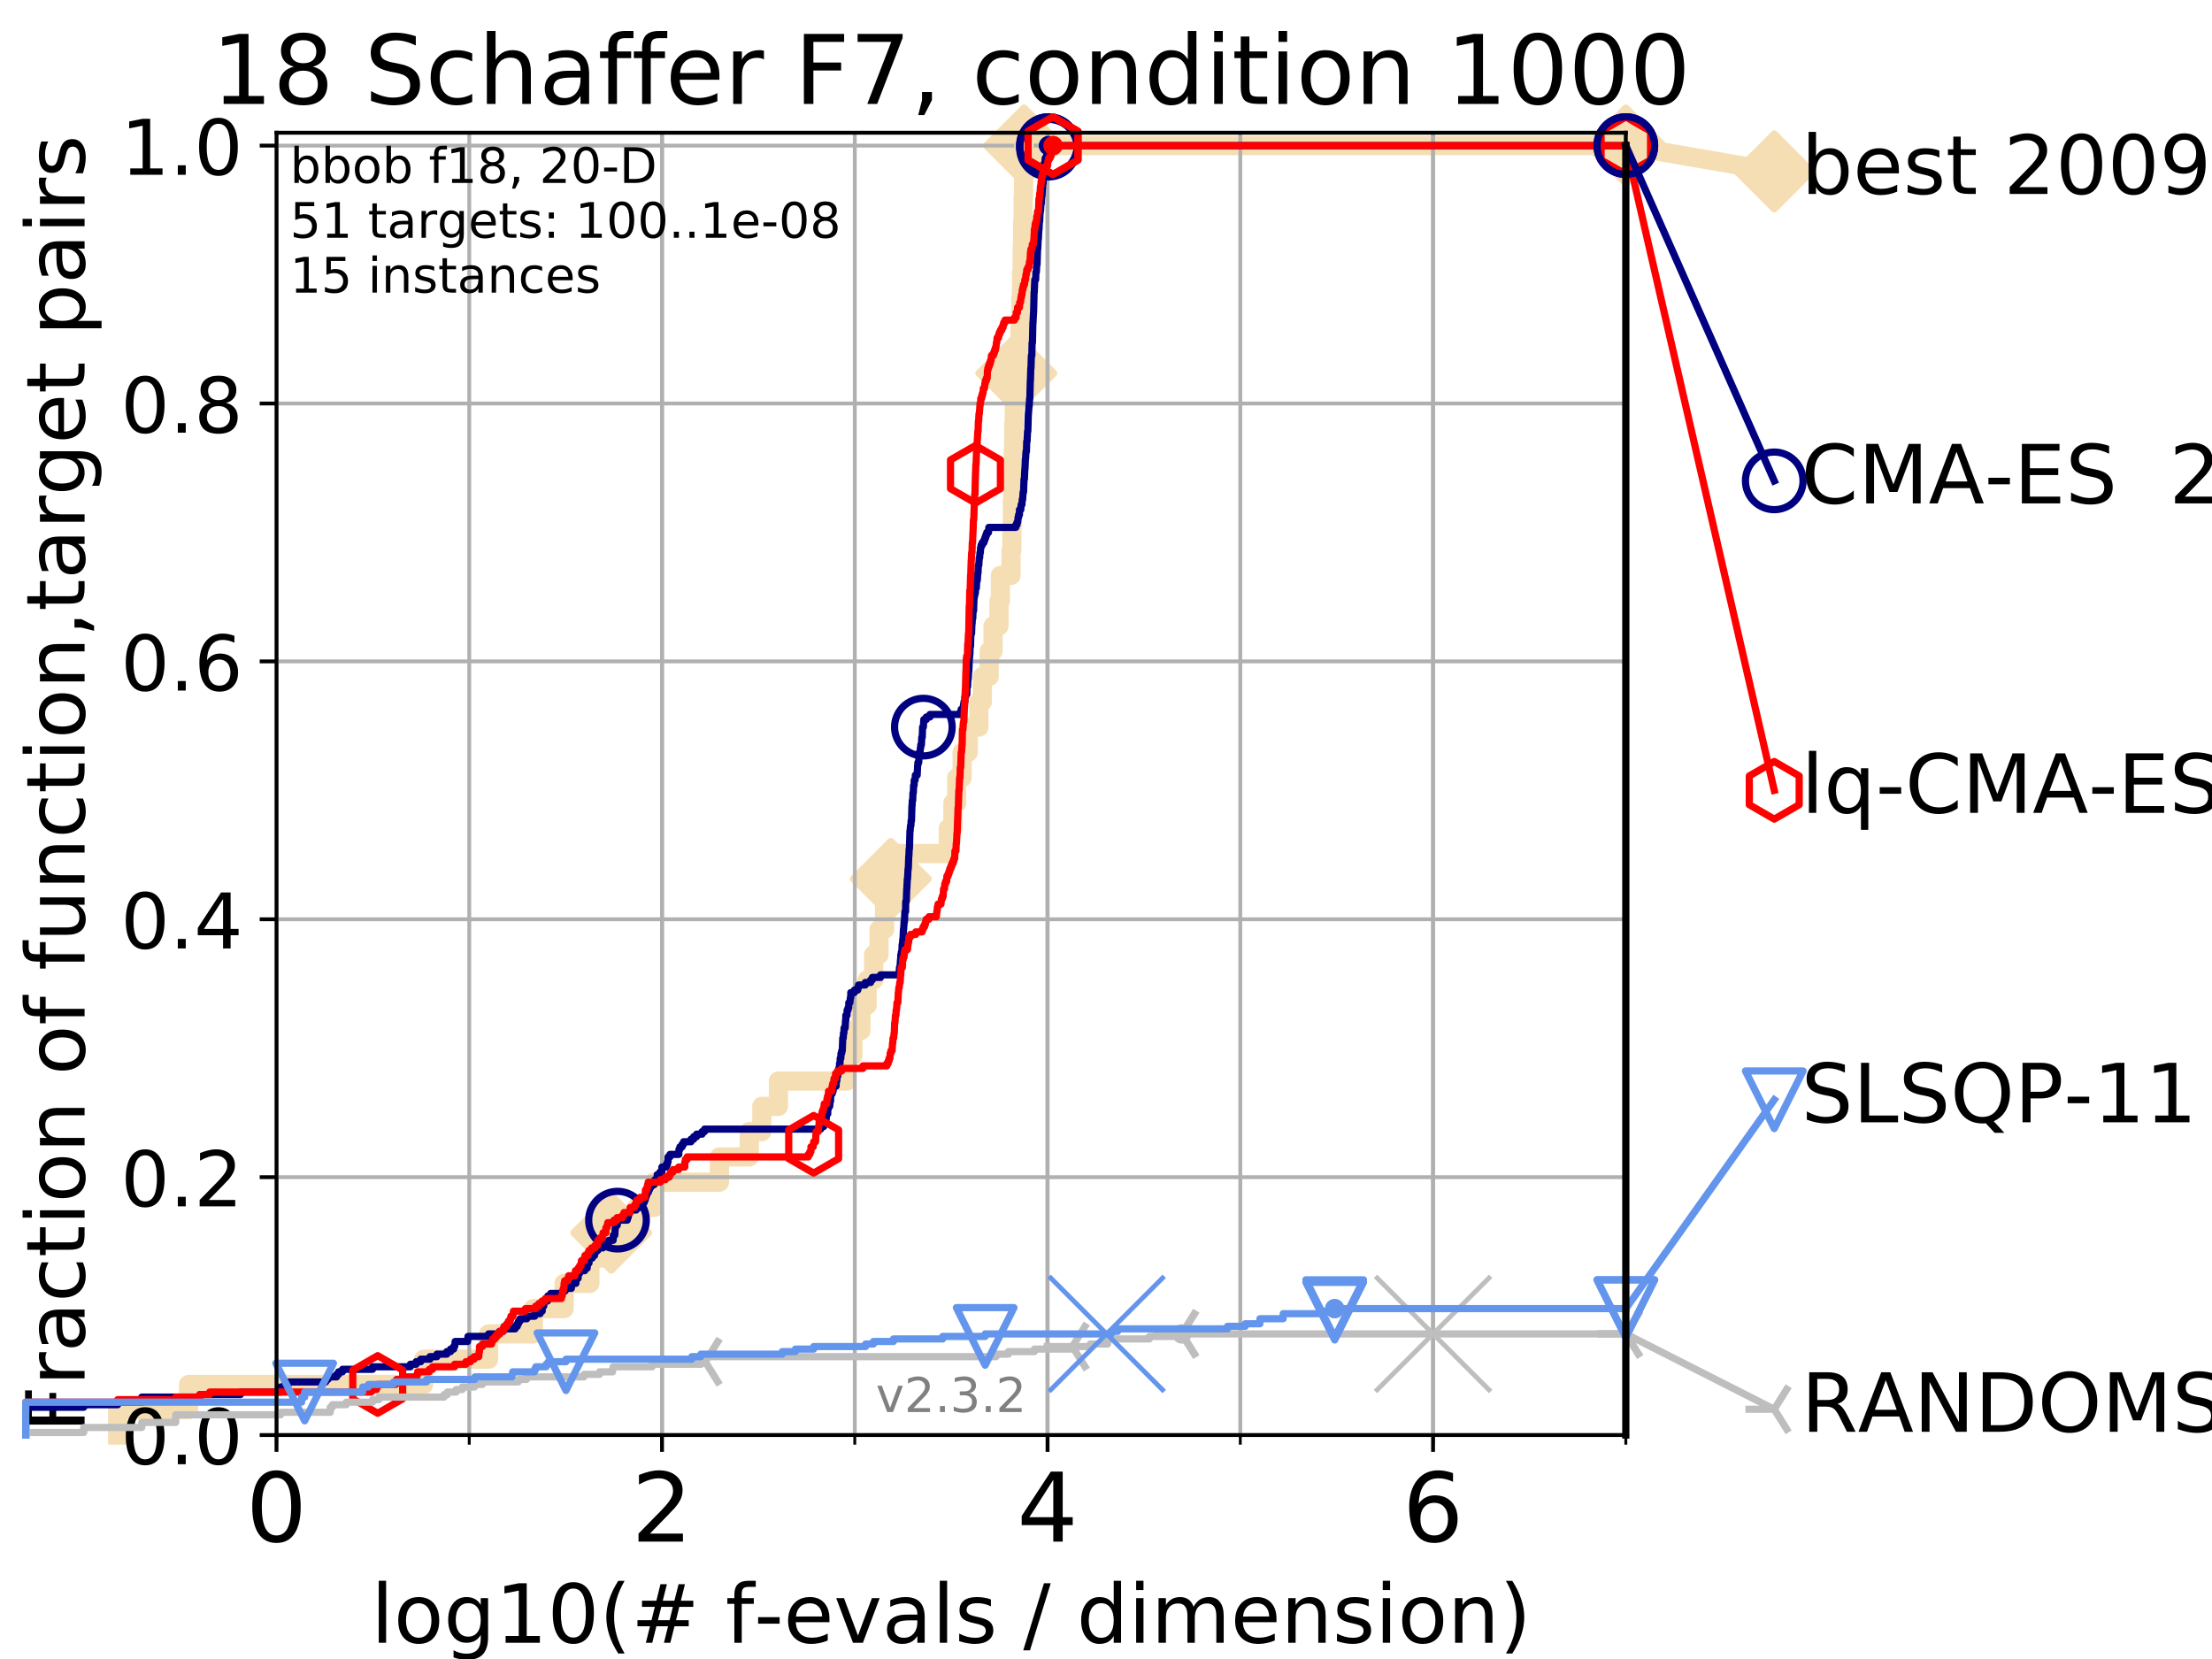 <?xml version="1.0" encoding="utf-8" standalone="no"?>
<!DOCTYPE svg PUBLIC "-//W3C//DTD SVG 1.1//EN"
  "http://www.w3.org/Graphics/SVG/1.1/DTD/svg11.dtd">
<!-- Created with matplotlib (https://matplotlib.org/) -->
<svg height="345.6pt" version="1.1" viewBox="0 0 460.8 345.6" width="460.8pt" xmlns="http://www.w3.org/2000/svg" xmlns:xlink="http://www.w3.org/1999/xlink">
 <defs>
  <style type="text/css">
*{stroke-linecap:butt;stroke-linejoin:round;}
  </style>
 </defs>
 <g id="figure_1">
  <g id="patch_1">
   <path d="M 0 345.6 
L 460.8 345.6 
L 460.8 0 
L 0 0 
z
" style="fill:#ffffff;"/>
  </g>
  <g id="axes_1">
   <g id="patch_2">
    <path d="M 57.6 298.944 
L 338.688 298.944 
L 338.688 27.648 
L 57.6 27.648 
z
" style="fill:#ffffff;"/>
   </g>
   <g id="line2d_1">
    <path d="M 24.516 298.944 
L 24.516 293.677 
L 39.292 293.677 
L 39.292 288.41 
L 88.256 288.41 
L 88.256 283.143 
L 101.786 283.143 
L 101.786 277.877 
L 111.105 277.877 
L 111.105 272.61 
L 117.514 272.61 
L 117.514 267.343 
L 122.886 267.343 
L 122.886 262.076 
L 127.326 262.076 
L 127.326 256.809 
L 132.577 256.809 
L 132.577 251.542 
L 136.237 251.542 
L 136.237 246.275 
L 149.876 246.275 
L 149.876 241.009 
L 156.08 241.009 
L 156.08 235.742 
L 158.7 235.742 
L 158.7 230.475 
L 162.163 230.475 
L 162.163 225.208 
L 176.403 225.208 
L 176.403 219.941 
L 177.679 219.941 
L 177.679 214.674 
L 179.349 214.674 
L 179.349 209.407 
L 180.64 209.407 
L 180.64 204.141 
L 181.997 204.141 
L 181.997 198.874 
L 183.118 198.874 
L 183.118 193.607 
L 184.276 193.607 
L 184.276 188.34 
L 185.574 188.34 
L 185.574 183.073 
L 187.49 183.073 
L 187.49 177.806 
L 197.548 177.806 
L 197.548 172.539 
L 198.508 172.539 
L 198.508 167.272 
L 199.297 167.272 
L 199.297 162.006 
L 200.424 162.006 
L 200.424 156.739 
L 201.7 156.739 
L 201.7 151.472 
L 203.923 151.472 
L 203.923 146.205 
L 204.642 146.205 
L 204.642 140.938 
L 206.054 140.938 
L 206.054 135.671 
L 206.868 135.671 
L 206.868 130.404 
L 208.108 130.404 
L 208.108 125.138 
L 208.406 125.138 
L 208.406 119.871 
L 210.619 119.871 
L 210.619 114.604 
L 210.79 114.604 
L 210.79 109.337 
L 210.909 109.337 
L 210.909 104.07 
L 211.006 104.07 
L 211.006 98.803 
L 211.08 98.803 
L 211.08 93.536 
L 211.174 93.536 
L 211.174 88.27 
L 211.292 88.27 
L 211.292 83.003 
L 211.459 83.003 
L 211.459 77.736 
L 211.721 77.736 
L 211.721 72.469 
L 212.488 72.469 
L 212.488 67.202 
L 212.671 67.202 
L 212.671 61.935 
L 212.797 61.935 
L 212.797 56.668 
L 212.937 56.668 
L 212.937 51.402 
L 213.031 51.402 
L 213.031 46.135 
L 213.137 46.135 
L 213.137 40.868 
L 213.229 40.868 
L 213.229 35.601 
L 213.325 35.601 
L 213.325 30.334 
L 338.688 30.334 
" style="fill:none;stroke:#f5deb3;stroke-linecap:square;stroke-width:4;"/>
   </g>
   <g id="line2d_2">
    <defs>
     <path d="M -0 7.778 
L 7.778 0 
L 0 -7.778 
L -7.778 -0 
z
" id="me7a85effb5" style="stroke:#f5deb3;stroke-linejoin:miter;stroke-width:1.5;"/>
    </defs>
    <g>
     <use style="fill:#f5deb3;stroke:#f5deb3;stroke-linejoin:miter;stroke-width:1.5;" x="127.326" xlink:href="#me7a85effb5" y="256.809"/>
     <use style="fill:#f5deb3;stroke:#f5deb3;stroke-linejoin:miter;stroke-width:1.5;" x="185.574" xlink:href="#me7a85effb5" y="183.073"/>
     <use style="fill:#f5deb3;stroke:#f5deb3;stroke-linejoin:miter;stroke-width:1.5;" x="211.721" xlink:href="#me7a85effb5" y="77.736"/>
     <use style="fill:#f5deb3;stroke:#f5deb3;stroke-linejoin:miter;stroke-width:1.5;" x="213.325" xlink:href="#me7a85effb5" y="30.334"/>
     <use style="fill:#f5deb3;stroke:#f5deb3;stroke-linejoin:miter;stroke-width:1.5;" x="213.325" xlink:href="#me7a85effb5" y="30.334"/>
     <use style="fill:#f5deb3;stroke:#f5deb3;stroke-linejoin:miter;stroke-width:1.5;" x="338.688" xlink:href="#me7a85effb5" y="30.334"/>
    </g>
   </g>
   <g id="line2d_3">
    <path style="fill:none;stroke:#f5deb3;stroke-linecap:square;stroke-width:4;"/>
    <g/>
   </g>
   <g id="line2d_4">
    <path d="M 338.688 30.334 
L 369.608 35.706 
" style="fill:none;stroke:#f5deb3;stroke-linecap:square;stroke-width:4;"/>
    <g>
     <use style="fill:#f5deb3;stroke:#f5deb3;stroke-linejoin:miter;stroke-width:1.5;" x="338.688" xlink:href="#me7a85effb5" y="30.334"/>
     <use style="fill:#f5deb3;stroke:#f5deb3;stroke-linejoin:miter;stroke-width:1.5;" x="369.608" xlink:href="#me7a85effb5" y="35.706"/>
    </g>
   </g>
   <g id="matplotlib.axis_1">
    <g id="xtick_1">
     <g id="line2d_5">
      <path clip-path="url(#p8be82c291f)" d="M 57.6 298.944 
L 57.6 27.648 
" style="fill:none;stroke:#b0b0b0;stroke-linecap:square;stroke-width:0.8;"/>
     </g>
     <g id="line2d_6">
      <defs>
       <path d="M 0 0 
L 0 3.5 
" id="m0291bb7ee0" style="stroke:#000000;stroke-width:0.8;"/>
      </defs>
      <g>
       <use style="stroke:#000000;stroke-width:0.8;" x="57.6" xlink:href="#m0291bb7ee0" y="298.944"/>
      </g>
     </g>
     <g id="text_1">
      <!-- 0 -->
      <defs>
       <path d="M 31.781 66.406 
Q 24.172 66.406 20.328 58.906 
Q 16.5 51.422 16.5 36.375 
Q 16.5 21.391 20.328 13.891 
Q 24.172 6.391 31.781 6.391 
Q 39.453 6.391 43.281 13.891 
Q 47.125 21.391 47.125 36.375 
Q 47.125 51.422 43.281 58.906 
Q 39.453 66.406 31.781 66.406 
z
M 31.781 74.219 
Q 44.047 74.219 50.516 64.516 
Q 56.984 54.828 56.984 36.375 
Q 56.984 17.969 50.516 8.266 
Q 44.047 -1.422 31.781 -1.422 
Q 19.531 -1.422 13.062 8.266 
Q 6.594 17.969 6.594 36.375 
Q 6.594 54.828 13.062 64.516 
Q 19.531 74.219 31.781 74.219 
z
" id="DejaVuSans-48"/>
      </defs>
      <g transform="translate(51.237 321.141)scale(0.2 -0.2)">
       <use xlink:href="#DejaVuSans-48"/>
      </g>
     </g>
    </g>
    <g id="xtick_2">
     <g id="line2d_7">
      <path clip-path="url(#p8be82c291f)" d="M 137.911 298.944 
L 137.911 27.648 
" style="fill:none;stroke:#b0b0b0;stroke-linecap:square;stroke-width:0.8;"/>
     </g>
     <g id="line2d_8">
      <g>
       <use style="stroke:#000000;stroke-width:0.8;" x="137.911" xlink:href="#m0291bb7ee0" y="298.944"/>
      </g>
     </g>
     <g id="text_2">
      <!-- 2 -->
      <defs>
       <path d="M 19.188 8.297 
L 53.609 8.297 
L 53.609 0 
L 7.328 0 
L 7.328 8.297 
Q 12.938 14.109 22.625 23.891 
Q 32.328 33.688 34.812 36.531 
Q 39.547 41.844 41.422 45.531 
Q 43.312 49.219 43.312 52.781 
Q 43.312 58.594 39.234 62.25 
Q 35.156 65.922 28.609 65.922 
Q 23.969 65.922 18.812 64.312 
Q 13.672 62.703 7.812 59.422 
L 7.812 69.391 
Q 13.766 71.781 18.938 73 
Q 24.125 74.219 28.422 74.219 
Q 39.75 74.219 46.484 68.547 
Q 53.219 62.891 53.219 53.422 
Q 53.219 48.922 51.531 44.891 
Q 49.859 40.875 45.406 35.406 
Q 44.188 33.984 37.641 27.219 
Q 31.109 20.453 19.188 8.297 
z
" id="DejaVuSans-50"/>
      </defs>
      <g transform="translate(131.548 321.141)scale(0.2 -0.2)">
       <use xlink:href="#DejaVuSans-50"/>
      </g>
     </g>
    </g>
    <g id="xtick_3">
     <g id="line2d_9">
      <path clip-path="url(#p8be82c291f)" d="M 218.222 298.944 
L 218.222 27.648 
" style="fill:none;stroke:#b0b0b0;stroke-linecap:square;stroke-width:0.8;"/>
     </g>
     <g id="line2d_10">
      <g>
       <use style="stroke:#000000;stroke-width:0.8;" x="218.222" xlink:href="#m0291bb7ee0" y="298.944"/>
      </g>
     </g>
     <g id="text_3">
      <!-- 4 -->
      <defs>
       <path d="M 37.797 64.312 
L 12.891 25.391 
L 37.797 25.391 
z
M 35.203 72.906 
L 47.609 72.906 
L 47.609 25.391 
L 58.016 25.391 
L 58.016 17.188 
L 47.609 17.188 
L 47.609 0 
L 37.797 0 
L 37.797 17.188 
L 4.891 17.188 
L 4.891 26.703 
z
" id="DejaVuSans-52"/>
      </defs>
      <g transform="translate(211.859 321.141)scale(0.2 -0.2)">
       <use xlink:href="#DejaVuSans-52"/>
      </g>
     </g>
    </g>
    <g id="xtick_4">
     <g id="line2d_11">
      <path clip-path="url(#p8be82c291f)" d="M 298.533 298.944 
L 298.533 27.648 
" style="fill:none;stroke:#b0b0b0;stroke-linecap:square;stroke-width:0.8;"/>
     </g>
     <g id="line2d_12">
      <g>
       <use style="stroke:#000000;stroke-width:0.8;" x="298.533" xlink:href="#m0291bb7ee0" y="298.944"/>
      </g>
     </g>
     <g id="text_4">
      <!-- 6 -->
      <defs>
       <path d="M 33.016 40.375 
Q 26.375 40.375 22.484 35.828 
Q 18.609 31.297 18.609 23.391 
Q 18.609 15.531 22.484 10.953 
Q 26.375 6.391 33.016 6.391 
Q 39.656 6.391 43.531 10.953 
Q 47.406 15.531 47.406 23.391 
Q 47.406 31.297 43.531 35.828 
Q 39.656 40.375 33.016 40.375 
z
M 52.594 71.297 
L 52.594 62.312 
Q 48.875 64.062 45.094 64.984 
Q 41.312 65.922 37.594 65.922 
Q 27.828 65.922 22.672 59.328 
Q 17.531 52.734 16.797 39.406 
Q 19.672 43.656 24.016 45.922 
Q 28.375 48.188 33.594 48.188 
Q 44.578 48.188 50.953 41.516 
Q 57.328 34.859 57.328 23.391 
Q 57.328 12.156 50.688 5.359 
Q 44.047 -1.422 33.016 -1.422 
Q 20.359 -1.422 13.672 8.266 
Q 6.984 17.969 6.984 36.375 
Q 6.984 53.656 15.188 63.938 
Q 23.391 74.219 37.203 74.219 
Q 40.922 74.219 44.703 73.484 
Q 48.484 72.75 52.594 71.297 
z
" id="DejaVuSans-54"/>
      </defs>
      <g transform="translate(292.17 321.141)scale(0.2 -0.2)">
       <use xlink:href="#DejaVuSans-54"/>
      </g>
     </g>
    </g>
    <g id="xtick_5">
     <g id="line2d_13">
      <path clip-path="url(#p8be82c291f)" d="M 57.6 298.944 
L 57.6 27.648 
" style="fill:none;stroke:#b0b0b0;stroke-linecap:square;stroke-width:0.8;"/>
     </g>
     <g id="line2d_14">
      <defs>
       <path d="M 0 0 
L 0 2 
" id="mef64369781" style="stroke:#000000;stroke-width:0.6;"/>
      </defs>
      <g>
       <use style="stroke:#000000;stroke-width:0.6;" x="57.6" xlink:href="#mef64369781" y="298.944"/>
      </g>
     </g>
    </g>
    <g id="xtick_6">
     <g id="line2d_15">
      <path clip-path="url(#p8be82c291f)" d="M 97.755 298.944 
L 97.755 27.648 
" style="fill:none;stroke:#b0b0b0;stroke-linecap:square;stroke-width:0.8;"/>
     </g>
     <g id="line2d_16">
      <g>
       <use style="stroke:#000000;stroke-width:0.6;" x="97.755" xlink:href="#mef64369781" y="298.944"/>
      </g>
     </g>
    </g>
    <g id="xtick_7">
     <g id="line2d_17">
      <path clip-path="url(#p8be82c291f)" d="M 137.911 298.944 
L 137.911 27.648 
" style="fill:none;stroke:#b0b0b0;stroke-linecap:square;stroke-width:0.8;"/>
     </g>
     <g id="line2d_18">
      <g>
       <use style="stroke:#000000;stroke-width:0.6;" x="137.911" xlink:href="#mef64369781" y="298.944"/>
      </g>
     </g>
    </g>
    <g id="xtick_8">
     <g id="line2d_19">
      <path clip-path="url(#p8be82c291f)" d="M 178.066 298.944 
L 178.066 27.648 
" style="fill:none;stroke:#b0b0b0;stroke-linecap:square;stroke-width:0.8;"/>
     </g>
     <g id="line2d_20">
      <g>
       <use style="stroke:#000000;stroke-width:0.6;" x="178.066" xlink:href="#mef64369781" y="298.944"/>
      </g>
     </g>
    </g>
    <g id="xtick_9">
     <g id="line2d_21">
      <path clip-path="url(#p8be82c291f)" d="M 218.222 298.944 
L 218.222 27.648 
" style="fill:none;stroke:#b0b0b0;stroke-linecap:square;stroke-width:0.8;"/>
     </g>
     <g id="line2d_22">
      <g>
       <use style="stroke:#000000;stroke-width:0.6;" x="218.222" xlink:href="#mef64369781" y="298.944"/>
      </g>
     </g>
    </g>
    <g id="xtick_10">
     <g id="line2d_23">
      <path clip-path="url(#p8be82c291f)" d="M 258.377 298.944 
L 258.377 27.648 
" style="fill:none;stroke:#b0b0b0;stroke-linecap:square;stroke-width:0.8;"/>
     </g>
     <g id="line2d_24">
      <g>
       <use style="stroke:#000000;stroke-width:0.6;" x="258.377" xlink:href="#mef64369781" y="298.944"/>
      </g>
     </g>
    </g>
    <g id="xtick_11">
     <g id="line2d_25">
      <path clip-path="url(#p8be82c291f)" d="M 298.533 298.944 
L 298.533 27.648 
" style="fill:none;stroke:#b0b0b0;stroke-linecap:square;stroke-width:0.8;"/>
     </g>
     <g id="line2d_26">
      <g>
       <use style="stroke:#000000;stroke-width:0.6;" x="298.533" xlink:href="#mef64369781" y="298.944"/>
      </g>
     </g>
    </g>
    <g id="xtick_12">
     <g id="line2d_27">
      <path clip-path="url(#p8be82c291f)" d="M 338.688 298.944 
L 338.688 27.648 
" style="fill:none;stroke:#b0b0b0;stroke-linecap:square;stroke-width:0.8;"/>
     </g>
     <g id="line2d_28">
      <g>
       <use style="stroke:#000000;stroke-width:0.6;" x="338.688" xlink:href="#mef64369781" y="298.944"/>
      </g>
     </g>
    </g>
    <g id="text_5">
     <!-- log10(# f-evals / dimension) -->
     <defs>
      <path d="M 9.422 75.984 
L 18.406 75.984 
L 18.406 0 
L 9.422 0 
z
" id="DejaVuSans-108"/>
      <path d="M 30.609 48.391 
Q 23.391 48.391 19.188 42.75 
Q 14.984 37.109 14.984 27.297 
Q 14.984 17.484 19.156 11.844 
Q 23.344 6.203 30.609 6.203 
Q 37.797 6.203 41.984 11.859 
Q 46.188 17.531 46.188 27.297 
Q 46.188 37.016 41.984 42.703 
Q 37.797 48.391 30.609 48.391 
z
M 30.609 56 
Q 42.328 56 49.016 48.375 
Q 55.719 40.766 55.719 27.297 
Q 55.719 13.875 49.016 6.219 
Q 42.328 -1.422 30.609 -1.422 
Q 18.844 -1.422 12.172 6.219 
Q 5.516 13.875 5.516 27.297 
Q 5.516 40.766 12.172 48.375 
Q 18.844 56 30.609 56 
z
" id="DejaVuSans-111"/>
      <path d="M 45.406 27.984 
Q 45.406 37.75 41.375 43.109 
Q 37.359 48.484 30.078 48.484 
Q 22.859 48.484 18.828 43.109 
Q 14.797 37.75 14.797 27.984 
Q 14.797 18.266 18.828 12.891 
Q 22.859 7.516 30.078 7.516 
Q 37.359 7.516 41.375 12.891 
Q 45.406 18.266 45.406 27.984 
z
M 54.391 6.781 
Q 54.391 -7.172 48.188 -13.984 
Q 42 -20.797 29.203 -20.797 
Q 24.469 -20.797 20.266 -20.094 
Q 16.062 -19.391 12.109 -17.922 
L 12.109 -9.188 
Q 16.062 -11.328 19.922 -12.344 
Q 23.781 -13.375 27.781 -13.375 
Q 36.625 -13.375 41.016 -8.766 
Q 45.406 -4.156 45.406 5.172 
L 45.406 9.625 
Q 42.625 4.781 38.281 2.391 
Q 33.938 0 27.875 0 
Q 17.828 0 11.672 7.656 
Q 5.516 15.328 5.516 27.984 
Q 5.516 40.672 11.672 48.328 
Q 17.828 56 27.875 56 
Q 33.938 56 38.281 53.609 
Q 42.625 51.219 45.406 46.391 
L 45.406 54.688 
L 54.391 54.688 
z
" id="DejaVuSans-103"/>
      <path d="M 12.406 8.297 
L 28.516 8.297 
L 28.516 63.922 
L 10.984 60.406 
L 10.984 69.391 
L 28.422 72.906 
L 38.281 72.906 
L 38.281 8.297 
L 54.391 8.297 
L 54.391 0 
L 12.406 0 
z
" id="DejaVuSans-49"/>
      <path d="M 31 75.875 
Q 24.469 64.656 21.281 53.656 
Q 18.109 42.672 18.109 31.391 
Q 18.109 20.125 21.312 9.062 
Q 24.516 -2 31 -13.188 
L 23.188 -13.188 
Q 15.875 -1.703 12.234 9.375 
Q 8.594 20.453 8.594 31.391 
Q 8.594 42.281 12.203 53.312 
Q 15.828 64.359 23.188 75.875 
z
" id="DejaVuSans-40"/>
      <path d="M 51.125 44 
L 36.922 44 
L 32.812 27.688 
L 47.125 27.688 
z
M 43.797 71.781 
L 38.719 51.516 
L 52.984 51.516 
L 58.109 71.781 
L 65.922 71.781 
L 60.891 51.516 
L 76.125 51.516 
L 76.125 44 
L 58.984 44 
L 54.984 27.688 
L 70.516 27.688 
L 70.516 20.219 
L 53.078 20.219 
L 48 0 
L 40.188 0 
L 45.219 20.219 
L 30.906 20.219 
L 25.875 0 
L 18.016 0 
L 23.094 20.219 
L 7.719 20.219 
L 7.719 27.688 
L 24.906 27.688 
L 29 44 
L 13.281 44 
L 13.281 51.516 
L 30.906 51.516 
L 35.891 71.781 
z
" id="DejaVuSans-35"/>
      <path id="DejaVuSans-32"/>
      <path d="M 37.109 75.984 
L 37.109 68.5 
L 28.516 68.5 
Q 23.688 68.5 21.797 66.547 
Q 19.922 64.594 19.922 59.516 
L 19.922 54.688 
L 34.719 54.688 
L 34.719 47.703 
L 19.922 47.703 
L 19.922 0 
L 10.891 0 
L 10.891 47.703 
L 2.297 47.703 
L 2.297 54.688 
L 10.891 54.688 
L 10.891 58.5 
Q 10.891 67.625 15.141 71.797 
Q 19.391 75.984 28.609 75.984 
z
" id="DejaVuSans-102"/>
      <path d="M 4.891 31.391 
L 31.203 31.391 
L 31.203 23.391 
L 4.891 23.391 
z
" id="DejaVuSans-45"/>
      <path d="M 56.203 29.594 
L 56.203 25.203 
L 14.891 25.203 
Q 15.484 15.922 20.484 11.062 
Q 25.484 6.203 34.422 6.203 
Q 39.594 6.203 44.453 7.469 
Q 49.312 8.734 54.109 11.281 
L 54.109 2.781 
Q 49.266 0.734 44.188 -0.344 
Q 39.109 -1.422 33.891 -1.422 
Q 20.797 -1.422 13.156 6.188 
Q 5.516 13.812 5.516 26.812 
Q 5.516 40.234 12.766 48.109 
Q 20.016 56 32.328 56 
Q 43.359 56 49.781 48.891 
Q 56.203 41.797 56.203 29.594 
z
M 47.219 32.234 
Q 47.125 39.594 43.094 43.984 
Q 39.062 48.391 32.422 48.391 
Q 24.906 48.391 20.391 44.141 
Q 15.875 39.891 15.188 32.172 
z
" id="DejaVuSans-101"/>
      <path d="M 2.984 54.688 
L 12.5 54.688 
L 29.594 8.797 
L 46.688 54.688 
L 56.203 54.688 
L 35.688 0 
L 23.484 0 
z
" id="DejaVuSans-118"/>
      <path d="M 34.281 27.484 
Q 23.391 27.484 19.188 25 
Q 14.984 22.516 14.984 16.5 
Q 14.984 11.719 18.141 8.906 
Q 21.297 6.109 26.703 6.109 
Q 34.188 6.109 38.703 11.406 
Q 43.219 16.703 43.219 25.484 
L 43.219 27.484 
z
M 52.203 31.203 
L 52.203 0 
L 43.219 0 
L 43.219 8.297 
Q 40.141 3.328 35.547 0.953 
Q 30.953 -1.422 24.312 -1.422 
Q 15.922 -1.422 10.953 3.297 
Q 6 8.016 6 15.922 
Q 6 25.141 12.172 29.828 
Q 18.359 34.516 30.609 34.516 
L 43.219 34.516 
L 43.219 35.406 
Q 43.219 41.609 39.141 45 
Q 35.062 48.391 27.688 48.391 
Q 23 48.391 18.547 47.266 
Q 14.109 46.141 10.016 43.891 
L 10.016 52.203 
Q 14.938 54.109 19.578 55.047 
Q 24.219 56 28.609 56 
Q 40.484 56 46.344 49.844 
Q 52.203 43.703 52.203 31.203 
z
" id="DejaVuSans-97"/>
      <path d="M 44.281 53.078 
L 44.281 44.578 
Q 40.484 46.531 36.375 47.5 
Q 32.281 48.484 27.875 48.484 
Q 21.188 48.484 17.844 46.438 
Q 14.5 44.391 14.5 40.281 
Q 14.5 37.156 16.891 35.375 
Q 19.281 33.594 26.516 31.984 
L 29.594 31.297 
Q 39.156 29.25 43.188 25.516 
Q 47.219 21.781 47.219 15.094 
Q 47.219 7.469 41.188 3.016 
Q 35.156 -1.422 24.609 -1.422 
Q 20.219 -1.422 15.453 -0.562 
Q 10.688 0.297 5.422 2 
L 5.422 11.281 
Q 10.406 8.688 15.234 7.391 
Q 20.062 6.109 24.812 6.109 
Q 31.156 6.109 34.562 8.281 
Q 37.984 10.453 37.984 14.406 
Q 37.984 18.062 35.516 20.016 
Q 33.062 21.969 24.703 23.781 
L 21.578 24.516 
Q 13.234 26.266 9.516 29.906 
Q 5.812 33.547 5.812 39.891 
Q 5.812 47.609 11.281 51.797 
Q 16.75 56 26.812 56 
Q 31.781 56 36.172 55.266 
Q 40.578 54.547 44.281 53.078 
z
" id="DejaVuSans-115"/>
      <path d="M 25.391 72.906 
L 33.688 72.906 
L 8.297 -9.281 
L 0 -9.281 
z
" id="DejaVuSans-47"/>
      <path d="M 45.406 46.391 
L 45.406 75.984 
L 54.391 75.984 
L 54.391 0 
L 45.406 0 
L 45.406 8.203 
Q 42.578 3.328 38.25 0.953 
Q 33.938 -1.422 27.875 -1.422 
Q 17.969 -1.422 11.734 6.484 
Q 5.516 14.406 5.516 27.297 
Q 5.516 40.188 11.734 48.094 
Q 17.969 56 27.875 56 
Q 33.938 56 38.25 53.625 
Q 42.578 51.266 45.406 46.391 
z
M 14.797 27.297 
Q 14.797 17.391 18.875 11.75 
Q 22.953 6.109 30.078 6.109 
Q 37.203 6.109 41.297 11.75 
Q 45.406 17.391 45.406 27.297 
Q 45.406 37.203 41.297 42.844 
Q 37.203 48.484 30.078 48.484 
Q 22.953 48.484 18.875 42.844 
Q 14.797 37.203 14.797 27.297 
z
" id="DejaVuSans-100"/>
      <path d="M 9.422 54.688 
L 18.406 54.688 
L 18.406 0 
L 9.422 0 
z
M 9.422 75.984 
L 18.406 75.984 
L 18.406 64.594 
L 9.422 64.594 
z
" id="DejaVuSans-105"/>
      <path d="M 52 44.188 
Q 55.375 50.25 60.062 53.125 
Q 64.75 56 71.094 56 
Q 79.641 56 84.281 50.016 
Q 88.922 44.047 88.922 33.016 
L 88.922 0 
L 79.891 0 
L 79.891 32.719 
Q 79.891 40.578 77.094 44.375 
Q 74.312 48.188 68.609 48.188 
Q 61.625 48.188 57.562 43.547 
Q 53.516 38.922 53.516 30.906 
L 53.516 0 
L 44.484 0 
L 44.484 32.719 
Q 44.484 40.625 41.703 44.406 
Q 38.922 48.188 33.109 48.188 
Q 26.219 48.188 22.156 43.531 
Q 18.109 38.875 18.109 30.906 
L 18.109 0 
L 9.078 0 
L 9.078 54.688 
L 18.109 54.688 
L 18.109 46.188 
Q 21.188 51.219 25.484 53.609 
Q 29.781 56 35.688 56 
Q 41.656 56 45.828 52.969 
Q 50 49.953 52 44.188 
z
" id="DejaVuSans-109"/>
      <path d="M 54.891 33.016 
L 54.891 0 
L 45.906 0 
L 45.906 32.719 
Q 45.906 40.484 42.875 44.328 
Q 39.844 48.188 33.797 48.188 
Q 26.516 48.188 22.312 43.547 
Q 18.109 38.922 18.109 30.906 
L 18.109 0 
L 9.078 0 
L 9.078 54.688 
L 18.109 54.688 
L 18.109 46.188 
Q 21.344 51.125 25.703 53.562 
Q 30.078 56 35.797 56 
Q 45.219 56 50.047 50.172 
Q 54.891 44.344 54.891 33.016 
z
" id="DejaVuSans-110"/>
      <path d="M 8.016 75.875 
L 15.828 75.875 
Q 23.141 64.359 26.781 53.312 
Q 30.422 42.281 30.422 31.391 
Q 30.422 20.453 26.781 9.375 
Q 23.141 -1.703 15.828 -13.188 
L 8.016 -13.188 
Q 14.5 -2 17.703 9.062 
Q 20.906 20.125 20.906 31.391 
Q 20.906 42.672 17.703 53.656 
Q 14.5 64.656 8.016 75.875 
z
" id="DejaVuSans-41"/>
     </defs>
     <g transform="translate(77.303 342.218)scale(0.17 -0.17)">
      <use xlink:href="#DejaVuSans-108"/>
      <use x="27.783" xlink:href="#DejaVuSans-111"/>
      <use x="88.965" xlink:href="#DejaVuSans-103"/>
      <use x="152.441" xlink:href="#DejaVuSans-49"/>
      <use x="216.064" xlink:href="#DejaVuSans-48"/>
      <use x="279.688" xlink:href="#DejaVuSans-40"/>
      <use x="318.701" xlink:href="#DejaVuSans-35"/>
      <use x="402.49" xlink:href="#DejaVuSans-32"/>
      <use x="434.277" xlink:href="#DejaVuSans-102"/>
      <use x="469.404" xlink:href="#DejaVuSans-45"/>
      <use x="505.488" xlink:href="#DejaVuSans-101"/>
      <use x="567.012" xlink:href="#DejaVuSans-118"/>
      <use x="626.191" xlink:href="#DejaVuSans-97"/>
      <use x="687.471" xlink:href="#DejaVuSans-108"/>
      <use x="715.254" xlink:href="#DejaVuSans-115"/>
      <use x="767.354" xlink:href="#DejaVuSans-32"/>
      <use x="799.141" xlink:href="#DejaVuSans-47"/>
      <use x="832.832" xlink:href="#DejaVuSans-32"/>
      <use x="864.619" xlink:href="#DejaVuSans-100"/>
      <use x="928.096" xlink:href="#DejaVuSans-105"/>
      <use x="955.879" xlink:href="#DejaVuSans-109"/>
      <use x="1053.291" xlink:href="#DejaVuSans-101"/>
      <use x="1114.814" xlink:href="#DejaVuSans-110"/>
      <use x="1178.193" xlink:href="#DejaVuSans-115"/>
      <use x="1230.293" xlink:href="#DejaVuSans-105"/>
      <use x="1258.076" xlink:href="#DejaVuSans-111"/>
      <use x="1319.258" xlink:href="#DejaVuSans-110"/>
      <use x="1382.637" xlink:href="#DejaVuSans-41"/>
     </g>
    </g>
   </g>
   <g id="matplotlib.axis_2">
    <g id="ytick_1">
     <g id="line2d_29">
      <path clip-path="url(#p8be82c291f)" d="M 57.6 298.944 
L 338.688 298.944 
" style="fill:none;stroke:#b0b0b0;stroke-linecap:square;stroke-width:0.8;"/>
     </g>
     <g id="line2d_30">
      <defs>
       <path d="M 0 0 
L -3.5 0 
" id="m945d8ad6e5" style="stroke:#000000;stroke-width:0.8;"/>
      </defs>
      <g>
       <use style="stroke:#000000;stroke-width:0.8;" x="57.6" xlink:href="#m945d8ad6e5" y="298.944"/>
      </g>
     </g>
     <g id="text_6">
      <!-- 0.0 -->
      <defs>
       <path d="M 10.688 12.406 
L 21 12.406 
L 21 0 
L 10.688 0 
z
" id="DejaVuSans-46"/>
      </defs>
      <g transform="translate(25.155 305.023)scale(0.16 -0.16)">
       <use xlink:href="#DejaVuSans-48"/>
       <use x="63.623" xlink:href="#DejaVuSans-46"/>
       <use x="95.41" xlink:href="#DejaVuSans-48"/>
      </g>
     </g>
    </g>
    <g id="ytick_2">
     <g id="line2d_31">
      <path clip-path="url(#p8be82c291f)" d="M 57.6 245.222 
L 338.688 245.222 
" style="fill:none;stroke:#b0b0b0;stroke-linecap:square;stroke-width:0.8;"/>
     </g>
     <g id="line2d_32">
      <g>
       <use style="stroke:#000000;stroke-width:0.8;" x="57.6" xlink:href="#m945d8ad6e5" y="245.222"/>
      </g>
     </g>
     <g id="text_7">
      <!-- 0.2 -->
      <g transform="translate(25.155 251.301)scale(0.16 -0.16)">
       <use xlink:href="#DejaVuSans-48"/>
       <use x="63.623" xlink:href="#DejaVuSans-46"/>
       <use x="95.41" xlink:href="#DejaVuSans-50"/>
      </g>
     </g>
    </g>
    <g id="ytick_3">
     <g id="line2d_33">
      <path clip-path="url(#p8be82c291f)" d="M 57.6 191.5 
L 338.688 191.5 
" style="fill:none;stroke:#b0b0b0;stroke-linecap:square;stroke-width:0.8;"/>
     </g>
     <g id="line2d_34">
      <g>
       <use style="stroke:#000000;stroke-width:0.8;" x="57.6" xlink:href="#m945d8ad6e5" y="191.5"/>
      </g>
     </g>
     <g id="text_8">
      <!-- 0.4 -->
      <g transform="translate(25.155 197.579)scale(0.16 -0.16)">
       <use xlink:href="#DejaVuSans-48"/>
       <use x="63.623" xlink:href="#DejaVuSans-46"/>
       <use x="95.41" xlink:href="#DejaVuSans-52"/>
      </g>
     </g>
    </g>
    <g id="ytick_4">
     <g id="line2d_35">
      <path clip-path="url(#p8be82c291f)" d="M 57.6 137.778 
L 338.688 137.778 
" style="fill:none;stroke:#b0b0b0;stroke-linecap:square;stroke-width:0.8;"/>
     </g>
     <g id="line2d_36">
      <g>
       <use style="stroke:#000000;stroke-width:0.8;" x="57.6" xlink:href="#m945d8ad6e5" y="137.778"/>
      </g>
     </g>
     <g id="text_9">
      <!-- 0.6 -->
      <g transform="translate(25.155 143.857)scale(0.16 -0.16)">
       <use xlink:href="#DejaVuSans-48"/>
       <use x="63.623" xlink:href="#DejaVuSans-46"/>
       <use x="95.41" xlink:href="#DejaVuSans-54"/>
      </g>
     </g>
    </g>
    <g id="ytick_5">
     <g id="line2d_37">
      <path clip-path="url(#p8be82c291f)" d="M 57.6 84.056 
L 338.688 84.056 
" style="fill:none;stroke:#b0b0b0;stroke-linecap:square;stroke-width:0.8;"/>
     </g>
     <g id="line2d_38">
      <g>
       <use style="stroke:#000000;stroke-width:0.8;" x="57.6" xlink:href="#m945d8ad6e5" y="84.056"/>
      </g>
     </g>
     <g id="text_10">
      <!-- 0.8 -->
      <defs>
       <path d="M 31.781 34.625 
Q 24.75 34.625 20.719 30.859 
Q 16.703 27.094 16.703 20.516 
Q 16.703 13.922 20.719 10.156 
Q 24.75 6.391 31.781 6.391 
Q 38.812 6.391 42.859 10.172 
Q 46.922 13.969 46.922 20.516 
Q 46.922 27.094 42.891 30.859 
Q 38.875 34.625 31.781 34.625 
z
M 21.922 38.812 
Q 15.578 40.375 12.031 44.719 
Q 8.5 49.078 8.5 55.328 
Q 8.5 64.062 14.719 69.141 
Q 20.953 74.219 31.781 74.219 
Q 42.672 74.219 48.875 69.141 
Q 55.078 64.062 55.078 55.328 
Q 55.078 49.078 51.531 44.719 
Q 48 40.375 41.703 38.812 
Q 48.828 37.156 52.797 32.312 
Q 56.781 27.484 56.781 20.516 
Q 56.781 9.906 50.312 4.234 
Q 43.844 -1.422 31.781 -1.422 
Q 19.734 -1.422 13.25 4.234 
Q 6.781 9.906 6.781 20.516 
Q 6.781 27.484 10.781 32.312 
Q 14.797 37.156 21.922 38.812 
z
M 18.312 54.391 
Q 18.312 48.734 21.844 45.562 
Q 25.391 42.391 31.781 42.391 
Q 38.141 42.391 41.719 45.562 
Q 45.312 48.734 45.312 54.391 
Q 45.312 60.062 41.719 63.234 
Q 38.141 66.406 31.781 66.406 
Q 25.391 66.406 21.844 63.234 
Q 18.312 60.062 18.312 54.391 
z
" id="DejaVuSans-56"/>
      </defs>
      <g transform="translate(25.155 90.135)scale(0.16 -0.16)">
       <use xlink:href="#DejaVuSans-48"/>
       <use x="63.623" xlink:href="#DejaVuSans-46"/>
       <use x="95.41" xlink:href="#DejaVuSans-56"/>
      </g>
     </g>
    </g>
    <g id="ytick_6">
     <g id="line2d_39">
      <path clip-path="url(#p8be82c291f)" d="M 57.6 30.334 
L 338.688 30.334 
" style="fill:none;stroke:#b0b0b0;stroke-linecap:square;stroke-width:0.8;"/>
     </g>
     <g id="line2d_40">
      <g>
       <use style="stroke:#000000;stroke-width:0.8;" x="57.6" xlink:href="#m945d8ad6e5" y="30.334"/>
      </g>
     </g>
     <g id="text_11">
      <!-- 1.0 -->
      <g transform="translate(25.155 36.413)scale(0.16 -0.16)">
       <use xlink:href="#DejaVuSans-49"/>
       <use x="63.623" xlink:href="#DejaVuSans-46"/>
       <use x="95.41" xlink:href="#DejaVuSans-48"/>
      </g>
     </g>
    </g>
    <g id="text_12">
     <!-- Fraction of function,target pairs -->
     <defs>
      <path d="M 9.812 72.906 
L 51.703 72.906 
L 51.703 64.594 
L 19.672 64.594 
L 19.672 43.109 
L 48.578 43.109 
L 48.578 34.812 
L 19.672 34.812 
L 19.672 0 
L 9.812 0 
z
" id="DejaVuSans-70"/>
      <path d="M 41.109 46.297 
Q 39.594 47.172 37.812 47.578 
Q 36.031 48 33.891 48 
Q 26.266 48 22.188 43.047 
Q 18.109 38.094 18.109 28.812 
L 18.109 0 
L 9.078 0 
L 9.078 54.688 
L 18.109 54.688 
L 18.109 46.188 
Q 20.953 51.172 25.484 53.578 
Q 30.031 56 36.531 56 
Q 37.453 56 38.578 55.875 
Q 39.703 55.766 41.062 55.516 
z
" id="DejaVuSans-114"/>
      <path d="M 48.781 52.594 
L 48.781 44.188 
Q 44.969 46.297 41.141 47.344 
Q 37.312 48.391 33.406 48.391 
Q 24.656 48.391 19.812 42.844 
Q 14.984 37.312 14.984 27.297 
Q 14.984 17.281 19.812 11.734 
Q 24.656 6.203 33.406 6.203 
Q 37.312 6.203 41.141 7.25 
Q 44.969 8.297 48.781 10.406 
L 48.781 2.094 
Q 45.016 0.344 40.984 -0.531 
Q 36.969 -1.422 32.422 -1.422 
Q 20.062 -1.422 12.781 6.344 
Q 5.516 14.109 5.516 27.297 
Q 5.516 40.672 12.859 48.328 
Q 20.219 56 33.016 56 
Q 37.156 56 41.109 55.141 
Q 45.062 54.297 48.781 52.594 
z
" id="DejaVuSans-99"/>
      <path d="M 18.312 70.219 
L 18.312 54.688 
L 36.812 54.688 
L 36.812 47.703 
L 18.312 47.703 
L 18.312 18.016 
Q 18.312 11.328 20.141 9.422 
Q 21.969 7.516 27.594 7.516 
L 36.812 7.516 
L 36.812 0 
L 27.594 0 
Q 17.188 0 13.234 3.875 
Q 9.281 7.766 9.281 18.016 
L 9.281 47.703 
L 2.688 47.703 
L 2.688 54.688 
L 9.281 54.688 
L 9.281 70.219 
z
" id="DejaVuSans-116"/>
      <path d="M 8.5 21.578 
L 8.5 54.688 
L 17.484 54.688 
L 17.484 21.922 
Q 17.484 14.156 20.5 10.266 
Q 23.531 6.391 29.594 6.391 
Q 36.859 6.391 41.078 11.031 
Q 45.312 15.672 45.312 23.688 
L 45.312 54.688 
L 54.297 54.688 
L 54.297 0 
L 45.312 0 
L 45.312 8.406 
Q 42.047 3.422 37.719 1 
Q 33.406 -1.422 27.688 -1.422 
Q 18.266 -1.422 13.375 4.438 
Q 8.5 10.297 8.5 21.578 
z
M 31.109 56 
z
" id="DejaVuSans-117"/>
      <path d="M 11.719 12.406 
L 22.016 12.406 
L 22.016 4 
L 14.016 -11.625 
L 7.719 -11.625 
L 11.719 4 
z
" id="DejaVuSans-44"/>
      <path d="M 18.109 8.203 
L 18.109 -20.797 
L 9.078 -20.797 
L 9.078 54.688 
L 18.109 54.688 
L 18.109 46.391 
Q 20.953 51.266 25.266 53.625 
Q 29.594 56 35.594 56 
Q 45.562 56 51.781 48.094 
Q 58.016 40.188 58.016 27.297 
Q 58.016 14.406 51.781 6.484 
Q 45.562 -1.422 35.594 -1.422 
Q 29.594 -1.422 25.266 0.953 
Q 20.953 3.328 18.109 8.203 
z
M 48.688 27.297 
Q 48.688 37.203 44.609 42.844 
Q 40.531 48.484 33.406 48.484 
Q 26.266 48.484 22.188 42.844 
Q 18.109 37.203 18.109 27.297 
Q 18.109 17.391 22.188 11.75 
Q 26.266 6.109 33.406 6.109 
Q 40.531 6.109 44.609 11.75 
Q 48.688 17.391 48.688 27.297 
z
" id="DejaVuSans-112"/>
     </defs>
     <g transform="translate(17.62 298.435)rotate(-90)scale(0.17 -0.17)">
      <use xlink:href="#DejaVuSans-70"/>
      <use x="57.41" xlink:href="#DejaVuSans-114"/>
      <use x="98.523" xlink:href="#DejaVuSans-97"/>
      <use x="159.803" xlink:href="#DejaVuSans-99"/>
      <use x="214.783" xlink:href="#DejaVuSans-116"/>
      <use x="253.992" xlink:href="#DejaVuSans-105"/>
      <use x="281.775" xlink:href="#DejaVuSans-111"/>
      <use x="342.957" xlink:href="#DejaVuSans-110"/>
      <use x="406.336" xlink:href="#DejaVuSans-32"/>
      <use x="438.123" xlink:href="#DejaVuSans-111"/>
      <use x="499.305" xlink:href="#DejaVuSans-102"/>
      <use x="534.51" xlink:href="#DejaVuSans-32"/>
      <use x="566.297" xlink:href="#DejaVuSans-102"/>
      <use x="601.502" xlink:href="#DejaVuSans-117"/>
      <use x="664.881" xlink:href="#DejaVuSans-110"/>
      <use x="728.26" xlink:href="#DejaVuSans-99"/>
      <use x="783.24" xlink:href="#DejaVuSans-116"/>
      <use x="822.449" xlink:href="#DejaVuSans-105"/>
      <use x="850.232" xlink:href="#DejaVuSans-111"/>
      <use x="911.414" xlink:href="#DejaVuSans-110"/>
      <use x="974.793" xlink:href="#DejaVuSans-44"/>
      <use x="1006.58" xlink:href="#DejaVuSans-116"/>
      <use x="1045.789" xlink:href="#DejaVuSans-97"/>
      <use x="1107.068" xlink:href="#DejaVuSans-114"/>
      <use x="1148.166" xlink:href="#DejaVuSans-103"/>
      <use x="1211.643" xlink:href="#DejaVuSans-101"/>
      <use x="1273.166" xlink:href="#DejaVuSans-116"/>
      <use x="1312.375" xlink:href="#DejaVuSans-32"/>
      <use x="1344.162" xlink:href="#DejaVuSans-112"/>
      <use x="1407.639" xlink:href="#DejaVuSans-97"/>
      <use x="1468.918" xlink:href="#DejaVuSans-105"/>
      <use x="1496.701" xlink:href="#DejaVuSans-114"/>
      <use x="1537.814" xlink:href="#DejaVuSans-115"/>
     </g>
    </g>
   </g>
   <g id="line2d_41">
    <defs>
     <path d="M 0 1.5 
C 0.398 1.5 0.779 1.342 1.061 1.061 
C 1.342 0.779 1.5 0.398 1.5 0 
C 1.5 -0.398 1.342 -0.779 1.061 -1.061 
C 0.779 -1.342 0.398 -1.5 0 -1.5 
C -0.398 -1.5 -0.779 -1.342 -1.061 -1.061 
C -1.342 -0.779 -1.5 -0.398 -1.5 0 
C -1.5 0.398 -1.342 0.779 -1.061 1.061 
C -0.779 1.342 -0.398 1.5 0 1.5 
z
" id="m0c744d0596" style="stroke:#f5deb3;"/>
    </defs>
    <g>
     <use style="fill:#f5deb3;stroke:#f5deb3;" x="213.325" xlink:href="#m0c744d0596" y="30.334"/>
     <use style="fill:#f5deb3;stroke:#f5deb3;" x="213.325" xlink:href="#m0c744d0596" y="30.334"/>
    </g>
   </g>
   <g id="line2d_42">
    <defs>
     <path d="M 0 1.5 
C 0.398 1.5 0.779 1.342 1.061 1.061 
C 1.342 0.779 1.5 0.398 1.5 0 
C 1.5 -0.398 1.342 -0.779 1.061 -1.061 
C 0.779 -1.342 0.398 -1.5 0 -1.5 
C -0.398 -1.5 -0.779 -1.342 -1.061 -1.061 
C -1.342 -0.779 -1.5 -0.398 -1.5 0 
C -1.5 0.398 -1.342 0.779 -1.061 1.061 
C -0.779 1.342 -0.398 1.5 0 1.5 
z
" id="ma73316b0b8" style="stroke:#000080;"/>
    </defs>
    <g>
     <use style="fill:#000080;stroke:#000080;" x="218.422" xlink:href="#ma73316b0b8" y="30.334"/>
     <use style="fill:#000080;stroke:#000080;" x="218.422" xlink:href="#ma73316b0b8" y="30.334"/>
    </g>
   </g>
   <g id="line2d_43">
    <path d="M 5.357 298.944 
L 5.357 293.15 
L 17.445 293.15 
L 17.445 292.624 
L 24.516 292.624 
L 24.516 292.097 
L 29.533 292.097 
L 29.533 291.044 
L 41.621 291.044 
L 41.621 290.517 
L 50.087 290.517 
L 50.087 289.99 
L 58.451 289.99 
L 58.451 288.937 
L 59.262 288.937 
L 59.262 288.41 
L 60.037 288.41 
L 60.037 287.884 
L 67.851 287.884 
L 67.851 287.357 
L 68.328 287.357 
L 68.328 286.83 
L 70.119 286.83 
L 70.119 286.304 
L 70.539 286.304 
L 70.539 285.777 
L 71.35 285.777 
L 71.35 285.25 
L 77.61 285.25 
L 77.61 284.723 
L 85.492 284.723 
L 85.492 284.197 
L 86.684 284.197 
L 86.684 283.67 
L 87.644 283.67 
L 87.644 283.143 
L 89.559 283.143 
L 89.559 282.617 
L 91.03 282.617 
L 91.03 282.09 
L 93.084 282.09 
L 93.084 281.563 
L 93.864 281.563 
L 93.864 281.037 
L 94.506 281.037 
L 94.506 280.51 
L 94.715 280.51 
L 94.818 279.457 
L 97.403 279.457 
L 97.492 278.403 
L 101.786 278.403 
L 101.786 277.877 
L 104.054 277.877 
L 104.054 277.35 
L 104.826 277.35 
L 104.826 276.823 
L 107.314 276.823 
L 107.314 276.296 
L 107.762 276.296 
L 107.762 275.77 
L 108.006 275.77 
L 108.006 275.243 
L 108.342 275.243 
L 108.342 274.716 
L 109.756 274.716 
L 109.756 274.19 
L 111.386 274.19 
L 111.386 273.663 
L 112.507 273.663 
L 112.507 273.136 
L 112.95 273.136 
L 112.95 272.083 
L 113.275 272.083 
L 113.311 271.03 
L 114.046 271.03 
L 114.114 269.976 
L 114.718 269.976 
L 114.718 269.45 
L 117.203 269.45 
L 117.203 268.923 
L 117.738 268.923 
L 117.738 268.396 
L 119.02 268.396 
L 119.123 267.343 
L 119.972 267.343 
L 120.07 266.289 
L 120.43 266.289 
L 120.477 265.236 
L 120.759 265.236 
L 120.759 264.709 
L 121.8 264.709 
L 121.8 264.183 
L 122.319 264.183 
L 122.405 263.129 
L 122.699 263.129 
L 122.761 262.076 
L 123.374 262.076 
L 123.374 261.549 
L 123.849 261.549 
L 123.849 261.023 
L 124.024 261.023 
L 124.024 260.496 
L 124.52 260.496 
L 124.52 259.969 
L 125.577 259.969 
L 125.577 259.443 
L 126.219 259.443 
L 126.219 258.916 
L 126.839 258.916 
L 126.839 258.389 
L 127.721 258.389 
L 127.768 257.336 
L 128.062 257.336 
L 128.169 255.756 
L 128.245 255.756 
L 128.245 255.229 
L 128.591 255.229 
L 128.635 254.176 
L 130.665 254.176 
L 130.665 253.649 
L 130.849 253.649 
L 130.849 253.122 
L 130.992 253.122 
L 130.992 252.596 
L 131.224 252.596 
L 131.224 252.069 
L 132.518 252.069 
L 132.518 251.542 
L 133.307 251.542 
L 133.307 251.016 
L 133.855 251.016 
L 133.855 250.489 
L 134.214 250.489 
L 134.214 249.962 
L 134.418 249.962 
L 134.418 249.436 
L 134.577 249.436 
L 134.577 248.909 
L 134.766 248.909 
L 134.766 248.382 
L 135.066 248.382 
L 135.066 247.855 
L 135.291 247.855 
L 135.291 247.329 
L 135.602 247.329 
L 135.602 246.802 
L 136.266 246.802 
L 136.266 246.275 
L 136.447 246.275 
L 136.447 245.749 
L 136.906 245.749 
L 136.915 244.695 
L 137.478 244.695 
L 137.478 244.169 
L 137.876 244.169 
L 137.893 243.115 
L 138.787 243.115 
L 138.787 242.589 
L 139.034 242.589 
L 139.034 242.062 
L 139.164 242.062 
L 139.172 241.009 
L 139.565 241.009 
L 139.565 240.482 
L 141.407 240.482 
L 141.443 239.428 
L 141.648 239.428 
L 141.648 238.902 
L 142.1 238.902 
L 142.1 238.375 
L 142.406 238.375 
L 142.406 237.848 
L 143.946 237.848 
L 143.946 237.322 
L 144.505 237.322 
L 144.505 236.795 
L 145.109 236.795 
L 145.109 236.268 
L 146.259 236.268 
L 146.259 235.742 
L 146.77 235.742 
L 146.77 235.215 
L 170.967 235.215 
L 170.967 234.688 
L 171.584 234.688 
L 171.626 233.635 
L 171.995 233.635 
L 171.995 233.108 
L 172.116 233.108 
L 172.172 232.055 
L 172.43 232.055 
L 172.441 231.001 
L 172.553 231.001 
L 172.553 230.475 
L 172.84 230.475 
L 172.921 229.421 
L 173.01 229.421 
L 173.069 227.841 
L 173.364 227.841 
L 173.364 227.315 
L 173.55 227.315 
L 173.602 226.261 
L 174.175 226.261 
L 174.207 225.208 
L 174.311 225.208 
L 174.397 224.155 
L 174.527 224.155 
L 174.624 223.101 
L 174.719 223.101 
L 174.719 222.575 
L 174.877 222.575 
L 174.892 221.521 
L 174.989 221.521 
L 175.03 220.468 
L 175.158 220.468 
L 175.208 219.414 
L 175.343 219.414 
L 175.343 218.888 
L 175.464 218.888 
L 175.559 216.254 
L 175.667 216.254 
L 175.711 215.201 
L 175.803 215.201 
L 175.838 214.148 
L 176.057 214.148 
L 176.138 212.567 
L 176.194 212.567 
L 176.198 211.514 
L 176.456 211.514 
L 176.466 210.461 
L 176.659 210.461 
L 176.659 209.934 
L 176.813 209.934 
L 176.815 208.881 
L 177.051 208.881 
L 177.152 207.827 
L 177.23 207.827 
L 177.234 206.774 
L 177.99 206.774 
L 177.99 206.247 
L 178.69 206.247 
L 178.69 205.721 
L 178.848 205.721 
L 178.848 205.194 
L 180.255 205.194 
L 180.255 204.667 
L 181.366 204.667 
L 181.366 204.141 
L 181.73 204.141 
L 181.73 203.614 
L 183.432 203.614 
L 183.432 203.087 
L 187.301 203.087 
L 187.383 201.507 
L 187.49 201.507 
L 187.588 199.927 
L 187.62 199.927 
L 187.657 198.874 
L 187.763 198.874 
L 187.763 198.347 
L 187.874 198.347 
L 187.932 196.767 
L 187.998 196.767 
L 188.061 195.714 
L 188.114 195.714 
L 188.206 193.607 
L 188.241 193.607 
L 188.343 192.027 
L 188.414 192.027 
L 188.499 189.92 
L 188.648 189.92 
L 188.678 187.813 
L 188.793 187.813 
L 188.885 185.18 
L 188.911 185.18 
L 189.009 183.073 
L 189.059 183.073 
L 189.169 180.966 
L 189.217 180.966 
L 189.309 178.333 
L 189.334 178.333 
L 189.407 176.753 
L 189.454 176.753 
L 189.561 173.066 
L 189.6 173.066 
L 189.673 172.013 
L 189.753 172.013 
L 189.805 170.959 
L 189.883 170.959 
L 189.975 167.799 
L 190.01 167.799 
L 190.045 166.746 
L 190.132 166.746 
L 190.185 165.166 
L 190.261 165.166 
L 190.323 163.586 
L 190.432 163.586 
L 190.445 162.532 
L 190.632 162.532 
L 190.688 161.479 
L 191.063 161.479 
L 191.17 159.372 
L 191.216 159.372 
L 191.216 158.846 
L 191.388 158.846 
L 191.486 156.739 
L 191.658 156.739 
L 191.754 155.685 
L 191.816 155.685 
L 191.816 155.159 
L 191.941 155.159 
L 192.028 153.579 
L 192.122 153.579 
L 192.191 151.472 
L 192.353 151.472 
L 192.446 149.892 
L 192.967 149.892 
L 192.967 149.365 
L 193.716 149.365 
L 193.716 148.838 
L 200.076 148.838 
L 200.076 148.312 
L 200.216 148.312 
L 200.216 147.785 
L 200.616 147.785 
L 200.721 146.732 
L 200.816 146.732 
L 200.816 146.205 
L 200.996 146.205 
L 201.005 145.152 
L 201.163 145.152 
L 201.163 144.625 
L 201.408 144.625 
L 201.429 143.045 
L 201.562 143.045 
L 201.634 141.465 
L 201.696 141.465 
L 201.778 139.885 
L 201.82 139.885 
L 201.925 137.251 
L 201.945 137.251 
L 202.042 136.198 
L 202.059 136.198 
L 202.082 134.618 
L 202.182 134.618 
L 202.25 131.985 
L 202.396 131.985 
L 202.471 129.878 
L 202.512 129.878 
L 202.545 128.824 
L 202.644 128.824 
L 202.703 127.244 
L 202.815 127.244 
L 202.902 124.611 
L 202.946 124.611 
L 202.946 124.084 
L 203.061 124.084 
L 203.061 123.558 
L 203.182 123.558 
L 203.228 122.504 
L 203.39 122.504 
L 203.467 120.924 
L 203.583 120.924 
L 203.686 119.344 
L 203.741 119.344 
L 203.801 117.764 
L 203.901 117.764 
L 203.996 116.184 
L 204.077 116.184 
L 204.147 115.131 
L 204.229 115.131 
L 204.272 114.077 
L 204.376 114.077 
L 204.376 113.55 
L 204.621 113.55 
L 204.621 113.024 
L 204.982 113.024 
L 204.982 112.497 
L 205.174 112.497 
L 205.174 111.97 
L 205.366 111.97 
L 205.366 111.444 
L 205.566 111.444 
L 205.566 110.917 
L 205.924 110.917 
L 205.995 109.864 
L 211.608 109.864 
L 211.608 109.337 
L 211.857 109.337 
L 211.857 108.81 
L 212 108.81 
L 212.088 107.757 
L 212.195 107.757 
L 212.195 107.23 
L 212.371 107.23 
L 212.374 106.177 
L 212.646 106.177 
L 212.719 105.124 
L 212.887 105.124 
L 212.946 104.07 
L 213.029 104.07 
L 213.14 102.49 
L 213.226 102.49 
L 213.317 99.857 
L 213.396 99.857 
L 213.487 97.75 
L 213.52 97.75 
L 213.606 95.643 
L 213.642 95.643 
L 213.733 94.063 
L 213.828 94.063 
L 213.88 91.956 
L 213.955 91.956 
L 214.052 89.85 
L 214.115 89.85 
L 214.223 86.163 
L 214.249 86.163 
L 214.354 84.583 
L 214.407 84.583 
L 214.487 83.003 
L 214.534 83.003 
L 214.632 79.316 
L 214.652 79.316 
L 214.733 76.682 
L 214.776 76.682 
L 214.851 74.049 
L 214.949 74.049 
L 215.003 71.416 
L 215.072 71.416 
L 215.17 67.202 
L 215.193 67.202 
L 215.302 65.095 
L 215.318 65.095 
L 215.419 60.882 
L 215.459 60.882 
L 215.56 58.248 
L 215.748 58.248 
L 215.797 56.668 
L 215.89 56.668 
L 215.974 55.088 
L 216.039 55.088 
L 216.136 51.928 
L 216.174 51.928 
L 216.268 49.821 
L 216.309 49.821 
L 216.41 47.715 
L 216.455 47.715 
L 216.51 46.135 
L 216.577 46.135 
L 216.677 44.028 
L 216.753 44.028 
L 216.852 42.448 
L 216.916 42.448 
L 217.008 40.868 
L 217.067 40.868 
L 217.147 39.288 
L 217.182 39.288 
L 217.184 38.234 
L 217.295 38.234 
L 217.35 36.128 
L 217.414 36.128 
L 217.449 34.548 
L 217.528 34.548 
L 217.528 34.021 
L 217.692 34.021 
L 217.723 32.968 
L 217.999 32.968 
L 217.999 32.441 
L 218.191 32.441 
L 218.265 31.387 
L 218.343 31.387 
L 218.422 30.334 
L 338.688 30.334 
L 338.688 30.334 
" style="fill:none;stroke:#000080;stroke-linecap:square;stroke-width:1.5;"/>
   </g>
   <g id="line2d_44">
    <defs>
     <path d="M 0 6 
C 1.591 6 3.117 5.368 4.243 4.243 
C 5.368 3.117 6 1.591 6 0 
C 6 -1.591 5.368 -3.117 4.243 -4.243 
C 3.117 -5.368 1.591 -6 0 -6 
C -1.591 -6 -3.117 -5.368 -4.243 -4.243 
C -5.368 -3.117 -6 -1.591 -6 0 
C -6 1.591 -5.368 3.117 -4.243 4.243 
C -3.117 5.368 -1.591 6 0 6 
z
" id="m438797014c" style="stroke:#000080;stroke-width:1.5;"/>
    </defs>
    <g>
     <use style="fill-opacity:0;stroke:#000080;stroke-width:1.5;" x="128.635" xlink:href="#m438797014c" y="254.176"/>
     <use style="fill-opacity:0;stroke:#000080;stroke-width:1.5;" x="192.353" xlink:href="#m438797014c" y="151.472"/>
     <use style="fill-opacity:0;stroke:#000080;stroke-width:1.5;" x="218.422" xlink:href="#m438797014c" y="30.861"/>
     <use style="fill-opacity:0;stroke:#000080;stroke-width:1.5;" x="218.422" xlink:href="#m438797014c" y="30.334"/>
     <use style="fill-opacity:0;stroke:#000080;stroke-width:1.5;" x="218.422" xlink:href="#m438797014c" y="30.334"/>
     <use style="fill-opacity:0;stroke:#000080;stroke-width:1.5;" x="338.688" xlink:href="#m438797014c" y="30.334"/>
    </g>
   </g>
   <g id="line2d_45">
    <path style="fill:none;stroke:#000080;stroke-linecap:square;stroke-width:1.5;"/>
    <g/>
   </g>
   <g id="line2d_46">
    <defs>
     <path d="M 0 1.5 
C 0.398 1.5 0.779 1.342 1.061 1.061 
C 1.342 0.779 1.5 0.398 1.5 0 
C 1.5 -0.398 1.342 -0.779 1.061 -1.061 
C 0.779 -1.342 0.398 -1.5 0 -1.5 
C -0.398 -1.5 -0.779 -1.342 -1.061 -1.061 
C -1.342 -0.779 -1.5 -0.398 -1.5 0 
C -1.5 0.398 -1.342 0.779 -1.061 1.061 
C -0.779 1.342 -0.398 1.5 0 1.5 
z
" id="m8505d543b1" style="stroke:#ff0000;"/>
    </defs>
    <g>
     <use style="fill:#ff0000;stroke:#ff0000;" x="219.368" xlink:href="#m8505d543b1" y="30.334"/>
     <use style="fill:#ff0000;stroke:#ff0000;" x="219.368" xlink:href="#m8505d543b1" y="30.334"/>
    </g>
   </g>
   <g id="line2d_47">
    <path d="M 5.357 298.944 
L 5.357 292.097 
L 24.516 292.097 
L 24.516 291.57 
L 36.604 291.57 
L 36.604 291.044 
L 41.621 291.044 
L 41.621 290.517 
L 43.675 290.517 
L 43.675 289.99 
L 77.331 289.99 
L 77.331 289.464 
L 78.421 289.464 
L 78.421 288.937 
L 78.683 288.937 
L 78.683 288.41 
L 82.418 288.41 
L 82.418 287.884 
L 82.627 287.884 
L 82.627 287.357 
L 84.023 287.357 
L 84.023 286.83 
L 86.847 286.83 
L 86.847 286.304 
L 87.01 286.304 
L 87.01 285.777 
L 89.419 285.777 
L 89.419 285.25 
L 90.108 285.25 
L 90.108 284.723 
L 94.715 284.723 
L 94.715 284.197 
L 97.044 284.197 
L 97.044 283.67 
L 98.015 283.67 
L 98.015 283.143 
L 98.772 283.143 
L 98.772 282.617 
L 99.732 282.617 
L 99.809 281.563 
L 99.887 281.563 
L 99.887 280.51 
L 100.493 280.51 
L 100.493 279.983 
L 102.398 279.983 
L 102.398 279.457 
L 102.597 279.457 
L 102.597 278.93 
L 103.118 278.93 
L 103.118 278.403 
L 103.561 278.403 
L 103.561 277.877 
L 104.115 277.877 
L 104.115 277.35 
L 104.826 277.35 
L 104.826 276.823 
L 105 276.823 
L 105 276.296 
L 105.566 276.296 
L 105.566 275.77 
L 105.897 275.77 
L 105.897 275.243 
L 106.276 275.243 
L 106.276 274.716 
L 106.436 274.716 
L 106.436 274.19 
L 106.855 274.19 
L 106.958 273.136 
L 109.447 273.136 
L 109.447 272.61 
L 111.585 272.61 
L 111.585 272.083 
L 112.243 272.083 
L 112.243 271.556 
L 112.914 271.556 
L 112.914 271.03 
L 113.595 271.03 
L 113.595 270.503 
L 116.943 270.503 
L 116.943 269.976 
L 117.117 269.976 
L 117.203 268.923 
L 117.345 268.923 
L 117.345 268.396 
L 117.486 268.396 
L 117.514 267.343 
L 117.626 267.343 
L 117.626 266.816 
L 118.283 266.816 
L 118.283 266.289 
L 118.471 266.289 
L 118.471 265.763 
L 119.776 265.763 
L 119.875 264.709 
L 120.43 264.709 
L 120.43 264.183 
L 120.759 264.183 
L 120.759 263.656 
L 121.037 263.656 
L 121.128 262.603 
L 121.734 262.603 
L 121.734 262.076 
L 121.866 262.076 
L 121.866 261.549 
L 122.468 261.549 
L 122.468 261.023 
L 122.699 261.023 
L 122.699 260.496 
L 123.233 260.496 
L 123.233 259.969 
L 123.947 259.969 
L 123.947 259.443 
L 124.482 259.443 
L 124.52 258.389 
L 124.983 258.389 
L 124.983 257.862 
L 125.542 257.862 
L 125.63 256.809 
L 126.219 256.809 
L 126.219 255.756 
L 126.473 255.756 
L 126.473 255.229 
L 126.607 255.229 
L 126.607 254.702 
L 127.892 254.702 
L 127.892 254.176 
L 128.546 254.176 
L 128.546 253.649 
L 129.7 253.649 
L 129.7 253.122 
L 129.991 253.122 
L 129.991 252.596 
L 131.211 252.596 
L 131.275 251.542 
L 132.182 251.542 
L 132.182 251.016 
L 132.482 251.016 
L 132.482 250.489 
L 132.683 250.489 
L 132.683 249.962 
L 133.33 249.962 
L 133.33 249.436 
L 134.354 249.436 
L 134.461 247.855 
L 134.777 247.855 
L 134.777 247.329 
L 134.891 247.329 
L 134.891 246.802 
L 135.046 246.802 
L 135.046 246.275 
L 137.559 246.275 
L 137.559 245.749 
L 138.603 245.749 
L 138.603 245.222 
L 139.422 245.222 
L 139.422 244.695 
L 139.684 244.695 
L 139.684 244.169 
L 140.196 244.169 
L 140.196 243.642 
L 141.372 243.642 
L 141.372 243.115 
L 142.653 243.115 
L 142.66 242.062 
L 142.766 242.062 
L 142.766 241.535 
L 143.138 241.535 
L 143.138 241.009 
L 168.366 241.009 
L 168.366 240.482 
L 168.692 240.482 
L 168.692 239.955 
L 168.918 239.955 
L 168.938 238.902 
L 169.397 238.902 
L 169.499 237.848 
L 169.899 237.848 
L 169.993 235.742 
L 170.454 235.742 
L 170.548 234.688 
L 170.577 234.688 
L 170.687 233.108 
L 170.916 233.108 
L 170.916 232.582 
L 171.151 232.582 
L 171.151 232.055 
L 171.267 232.055 
L 171.267 231.528 
L 171.467 231.528 
L 171.467 231.001 
L 171.609 231.001 
L 171.701 229.948 
L 172.227 229.948 
L 172.276 228.895 
L 172.383 228.895 
L 172.383 228.368 
L 172.535 228.368 
L 172.599 227.315 
L 173.271 227.315 
L 173.342 226.261 
L 173.463 226.261 
L 173.463 225.735 
L 173.646 225.735 
L 173.742 224.681 
L 174.027 224.681 
L 174.061 223.628 
L 174.465 223.628 
L 174.465 223.101 
L 175.335 223.101 
L 175.335 222.575 
L 179.761 222.575 
L 179.761 222.048 
L 184.745 222.048 
L 184.745 221.521 
L 185.032 221.521 
L 185.032 220.994 
L 185.214 220.994 
L 185.214 220.468 
L 185.385 220.468 
L 185.438 219.414 
L 185.592 219.414 
L 185.592 218.888 
L 185.843 218.888 
L 185.928 217.308 
L 185.983 217.308 
L 186.031 216.254 
L 186.159 216.254 
L 186.255 215.201 
L 186.301 215.201 
L 186.373 213.094 
L 186.429 213.094 
L 186.539 211.514 
L 186.64 211.514 
L 186.676 210.461 
L 186.759 210.461 
L 186.864 208.881 
L 187.042 208.881 
L 187.13 206.774 
L 187.162 206.774 
L 187.25 205.721 
L 187.335 205.721 
L 187.427 204.667 
L 187.523 204.667 
L 187.607 203.087 
L 187.64 203.087 
L 187.723 201.507 
L 187.992 201.507 
L 188.027 199.927 
L 188.155 199.927 
L 188.155 199.4 
L 188.325 199.4 
L 188.385 198.347 
L 188.537 198.347 
L 188.537 197.82 
L 189.032 197.82 
L 189.139 196.767 
L 189.185 196.767 
L 189.185 196.24 
L 189.298 196.24 
L 189.343 195.187 
L 189.668 195.187 
L 189.668 194.66 
L 190.76 194.66 
L 190.76 194.133 
L 192.087 194.133 
L 192.087 193.607 
L 192.299 193.607 
L 192.299 193.08 
L 192.601 193.08 
L 192.601 192.553 
L 192.791 192.553 
L 192.791 192.027 
L 192.931 192.027 
L 192.931 191.5 
L 193.513 191.5 
L 193.513 190.973 
L 195.052 190.973 
L 195.155 189.92 
L 195.195 189.92 
L 195.288 188.867 
L 195.41 188.867 
L 195.41 188.34 
L 196.023 188.34 
L 196.11 187.287 
L 196.277 187.287 
L 196.277 186.76 
L 196.472 186.76 
L 196.561 185.18 
L 196.755 185.18 
L 196.812 184.126 
L 196.971 184.126 
L 196.971 183.6 
L 197.217 183.6 
L 197.245 182.546 
L 197.495 182.546 
L 197.495 182.02 
L 197.693 182.02 
L 197.693 181.493 
L 197.863 181.493 
L 197.863 180.966 
L 198.081 180.966 
L 198.081 180.44 
L 198.289 180.44 
L 198.289 179.913 
L 198.517 179.913 
L 198.517 179.386 
L 198.707 179.386 
L 198.707 178.86 
L 198.875 178.86 
L 198.929 177.28 
L 199.139 177.28 
L 199.203 175.699 
L 199.252 175.699 
L 199.348 173.593 
L 199.398 173.593 
L 199.5 170.433 
L 199.513 170.433 
L 199.575 168.326 
L 199.634 168.326 
L 199.743 164.639 
L 199.808 164.639 
L 199.906 162.006 
L 199.994 162.006 
L 200.04 159.899 
L 200.134 159.899 
L 200.237 156.739 
L 200.306 156.739 
L 200.41 155.159 
L 200.438 155.159 
L 200.495 151.999 
L 200.596 151.999 
L 200.699 150.419 
L 200.782 150.419 
L 200.885 147.785 
L 200.893 147.785 
L 200.997 146.205 
L 201.006 146.205 
L 201.09 143.572 
L 201.118 143.572 
L 201.208 139.885 
L 201.24 139.885 
L 201.294 137.251 
L 201.355 137.251 
L 201.355 136.725 
L 201.518 136.725 
L 201.598 134.091 
L 201.657 134.091 
L 201.748 131.985 
L 201.801 131.985 
L 201.905 126.191 
L 201.952 126.191 
L 202.015 123.031 
L 202.102 123.031 
L 202.187 119.871 
L 202.221 119.871 
L 202.326 116.711 
L 202.343 116.711 
L 202.41 115.131 
L 202.483 115.131 
L 202.542 113.024 
L 202.599 113.024 
L 202.708 110.39 
L 202.716 110.39 
L 202.776 108.284 
L 202.849 108.284 
L 202.958 105.124 
L 202.985 105.124 
L 203.043 103.017 
L 203.103 103.017 
L 203.205 98.803 
L 203.215 98.803 
L 203.289 96.697 
L 203.341 96.697 
L 203.427 94.063 
L 203.497 94.063 
L 203.597 91.43 
L 203.618 91.43 
L 203.692 89.85 
L 203.758 89.85 
L 203.816 87.743 
L 203.871 87.743 
L 203.945 86.163 
L 204.022 86.163 
L 204.126 84.583 
L 204.156 84.583 
L 204.156 84.056 
L 204.273 84.056 
L 204.317 83.003 
L 204.499 83.003 
L 204.499 82.476 
L 204.642 82.476 
L 204.642 81.949 
L 204.765 81.949 
L 204.842 80.896 
L 205.087 80.896 
L 205.16 79.843 
L 205.253 79.843 
L 205.253 79.316 
L 205.472 79.316 
L 205.472 78.789 
L 205.653 78.789 
L 205.702 77.209 
L 205.785 77.209 
L 205.785 76.682 
L 205.94 76.682 
L 205.94 76.156 
L 206.149 76.156 
L 206.149 75.629 
L 206.326 75.629 
L 206.326 75.102 
L 206.449 75.102 
L 206.543 74.049 
L 206.951 74.049 
L 206.951 73.522 
L 207.154 73.522 
L 207.154 72.996 
L 207.341 72.996 
L 207.341 72.469 
L 207.461 72.469 
L 207.569 71.416 
L 207.63 71.416 
L 207.72 70.362 
L 208.005 70.362 
L 208.005 69.836 
L 208.154 69.836 
L 208.154 69.309 
L 208.393 69.309 
L 208.393 68.782 
L 208.692 68.782 
L 208.692 68.255 
L 208.937 68.255 
L 208.937 67.729 
L 209.082 67.729 
L 209.082 67.202 
L 209.368 67.202 
L 209.368 66.675 
L 211.345 66.675 
L 211.345 66.149 
L 211.666 66.149 
L 211.7 65.095 
L 211.952 65.095 
L 211.982 64.042 
L 212.369 64.042 
L 212.427 62.989 
L 212.589 62.989 
L 212.688 61.935 
L 212.777 61.935 
L 212.777 61.409 
L 212.893 61.409 
L 212.96 60.355 
L 213.074 60.355 
L 213.074 59.829 
L 213.206 59.829 
L 213.206 59.302 
L 213.413 59.302 
L 213.505 58.248 
L 213.651 58.248 
L 213.717 57.195 
L 213.805 57.195 
L 213.912 56.142 
L 214.171 56.142 
L 214.171 55.615 
L 214.379 55.615 
L 214.449 54.562 
L 214.567 54.562 
L 214.672 52.455 
L 214.75 52.455 
L 214.75 51.928 
L 214.957 51.928 
L 215.054 50.875 
L 215.269 50.875 
L 215.37 49.821 
L 215.381 49.821 
L 215.492 47.715 
L 215.591 47.715 
L 215.648 46.661 
L 215.802 46.661 
L 215.802 46.135 
L 215.949 46.135 
L 215.968 45.081 
L 216.061 45.081 
L 216.151 44.028 
L 216.335 44.028 
L 216.437 41.395 
L 216.539 41.395 
L 216.581 40.341 
L 216.653 40.341 
L 216.761 38.761 
L 216.838 38.761 
L 216.896 37.708 
L 216.974 37.708 
L 217.037 36.654 
L 217.202 36.654 
L 217.202 36.128 
L 217.364 36.128 
L 217.364 35.601 
L 217.829 35.601 
L 217.829 35.074 
L 217.944 35.074 
L 217.944 34.548 
L 218.227 34.548 
L 218.312 33.494 
L 218.431 33.494 
L 218.431 32.968 
L 218.754 32.968 
L 218.754 32.441 
L 218.964 32.441 
L 218.964 31.914 
L 219.118 31.914 
L 219.118 31.387 
L 219.239 31.387 
L 219.239 30.861 
L 219.368 30.861 
L 219.368 30.334 
L 338.688 30.334 
L 338.688 30.334 
" style="fill:none;stroke:#ff0000;stroke-linecap:square;stroke-width:1.5;"/>
   </g>
   <g id="line2d_48">
    <defs>
     <path d="M 0 -6 
L -5.196 -3 
L -5.196 3 
L -0 6 
L 5.196 3 
L 5.196 -3 
z
" id="m46ba48fffc" style="stroke:#ff0000;stroke-linejoin:miter;stroke-width:1.5;"/>
    </defs>
    <g>
     <use style="fill-opacity:0;stroke:#ff0000;stroke-linejoin:miter;stroke-width:1.5;" x="78.683" xlink:href="#m46ba48fffc" y="288.41"/>
     <use style="fill-opacity:0;stroke:#ff0000;stroke-linejoin:miter;stroke-width:1.5;" x="169.499" xlink:href="#m46ba48fffc" y="238.375"/>
     <use style="fill-opacity:0;stroke:#ff0000;stroke-linejoin:miter;stroke-width:1.5;" x="203.205" xlink:href="#m46ba48fffc" y="98.803"/>
     <use style="fill-opacity:0;stroke:#ff0000;stroke-linejoin:miter;stroke-width:1.5;" x="219.368" xlink:href="#m46ba48fffc" y="30.334"/>
     <use style="fill-opacity:0;stroke:#ff0000;stroke-linejoin:miter;stroke-width:1.5;" x="219.368" xlink:href="#m46ba48fffc" y="30.334"/>
     <use style="fill-opacity:0;stroke:#ff0000;stroke-linejoin:miter;stroke-width:1.5;" x="338.688" xlink:href="#m46ba48fffc" y="30.334"/>
    </g>
   </g>
   <g id="line2d_49">
    <path style="fill:none;stroke:#ff0000;stroke-linecap:square;stroke-width:1.5;"/>
    <g/>
   </g>
   <g id="line2d_50">
    <defs>
     <path d="M 0 1.5 
C 0.398 1.5 0.779 1.342 1.061 1.061 
C 1.342 0.779 1.5 0.398 1.5 0 
C 1.5 -0.398 1.342 -0.779 1.061 -1.061 
C 0.779 -1.342 0.398 -1.5 0 -1.5 
C -0.398 -1.5 -0.779 -1.342 -1.061 -1.061 
C -1.342 -0.779 -1.5 -0.398 -1.5 0 
C -1.5 0.398 -1.342 0.779 -1.061 1.061 
C -0.779 1.342 -0.398 1.5 0 1.5 
z
" id="md4c1f18aef" style="stroke:#bebebe;"/>
    </defs>
    <g>
     <use style="fill:#bebebe;stroke:#bebebe;" x="246.202" xlink:href="#md4c1f18aef" y="277.877"/>
     <use style="fill:#bebebe;stroke:#bebebe;" x="246.202" xlink:href="#md4c1f18aef" y="277.877"/>
    </g>
   </g>
   <g id="line2d_51">
    <path d="M 5.357 298.944 
L 5.357 298.417 
L 17.445 298.417 
L 17.445 297.364 
L 29.533 297.364 
L 29.533 296.311 
L 36.604 296.311 
L 36.604 294.731 
L 58.451 294.731 
L 58.451 294.204 
L 68.793 294.204 
L 68.793 293.15 
L 69.246 293.15 
L 69.246 292.624 
L 72.125 292.624 
L 72.125 292.097 
L 77.61 292.097 
L 77.61 291.57 
L 78.942 291.57 
L 78.942 291.044 
L 92.504 291.044 
L 92.504 290.517 
L 93.197 290.517 
L 93.197 289.99 
L 95.023 289.99 
L 95.023 289.464 
L 96.301 289.464 
L 96.301 288.937 
L 98.854 288.937 
L 98.854 288.41 
L 100.493 288.41 
L 100.493 287.884 
L 107.957 287.884 
L 107.957 287.357 
L 109.668 287.357 
L 109.668 286.83 
L 121.646 286.83 
L 121.646 286.304 
L 124.892 286.304 
L 124.892 285.777 
L 127.596 285.777 
L 127.596 285.25 
L 127.706 285.25 
L 127.706 284.723 
L 135.849 284.723 
L 135.849 284.197 
L 146.053 284.197 
L 146.053 283.67 
L 146.922 283.67 
L 146.922 282.617 
L 207.492 282.617 
L 207.492 282.09 
L 210.07 282.09 
L 210.07 281.563 
L 215.484 281.563 
L 215.484 281.037 
L 223.401 281.037 
L 223.401 280.51 
L 227.122 280.51 
L 227.122 279.983 
L 230.727 279.983 
L 230.727 279.457 
L 230.84 279.457 
L 230.84 278.93 
L 239.441 278.93 
L 239.441 278.403 
L 246.202 278.403 
L 246.202 277.877 
L 338.688 277.877 
" style="fill:none;stroke:#bebebe;stroke-linecap:square;stroke-width:1.5;"/>
   </g>
   <g id="line2d_52">
    <defs>
     <path d="M 0 0 
L -6 -0 
M 0 0 
L 3 4.8 
M 0 0 
L 3 -4.8 
" id="mf58deb73aa" style="stroke:#bebebe;stroke-width:1.5;"/>
    </defs>
    <g>
     <use style="fill-opacity:0;stroke:#bebebe;stroke-width:1.5;" x="146.922" xlink:href="#mf58deb73aa" y="283.67"/>
     <use style="fill-opacity:0;stroke:#bebebe;stroke-width:1.5;" x="223.401" xlink:href="#mf58deb73aa" y="280.51"/>
     <use style="fill-opacity:0;stroke:#bebebe;stroke-width:1.5;" x="246.202" xlink:href="#mf58deb73aa" y="277.877"/>
     <use style="fill-opacity:0;stroke:#bebebe;stroke-width:1.5;" x="246.202" xlink:href="#mf58deb73aa" y="277.877"/>
     <use style="fill-opacity:0;stroke:#bebebe;stroke-width:1.5;" x="338.688" xlink:href="#mf58deb73aa" y="277.877"/>
    </g>
   </g>
   <g id="line2d_53">
    <path style="fill:none;stroke:#bebebe;stroke-linecap:square;stroke-width:1.5;"/>
    <g/>
   </g>
   <g id="line2d_54">
    <path clip-path="url(#p8be82c291f)" d="M 298.533 277.877 
" style="fill:none;stroke:#bebebe;stroke-linecap:square;stroke-width:1.5;"/>
    <defs>
     <path d="M -12 12 
L 12 -12 
M -12 -12 
L 12 12 
" id="m60a1f5f43f" style="stroke:#bebebe;"/>
    </defs>
    <g clip-path="url(#p8be82c291f)">
     <use style="fill:#bebebe;stroke:#bebebe;" x="298.533" xlink:href="#m60a1f5f43f" y="277.877"/>
    </g>
   </g>
   <g id="line2d_55">
    <defs>
     <path d="M 0 1.5 
C 0.398 1.5 0.779 1.342 1.061 1.061 
C 1.342 0.779 1.5 0.398 1.5 0 
C 1.5 -0.398 1.342 -0.779 1.061 -1.061 
C 0.779 -1.342 0.398 -1.5 0 -1.5 
C -0.398 -1.5 -0.779 -1.342 -1.061 -1.061 
C -1.342 -0.779 -1.5 -0.398 -1.5 0 
C -1.5 0.398 -1.342 0.779 -1.061 1.061 
C -0.779 1.342 -0.398 1.5 0 1.5 
z
" id="m6ef6c6be66" style="stroke:#6495ed;"/>
    </defs>
    <g>
     <use style="fill:#6495ed;stroke:#6495ed;" x="278.04" xlink:href="#m6ef6c6be66" y="272.61"/>
     <use style="fill:#6495ed;stroke:#6495ed;" x="278.04" xlink:href="#m6ef6c6be66" y="272.61"/>
    </g>
   </g>
   <g id="line2d_56">
    <path d="M 5.357 298.944 
L 5.357 292.097 
L 62.834 292.097 
L 62.834 291.044 
L 63.468 291.044 
L 63.468 289.99 
L 75.556 289.99 
L 75.556 288.937 
L 76.759 288.937 
L 76.759 288.41 
L 81.993 288.41 
L 81.993 287.884 
L 88.847 287.884 
L 88.847 287.357 
L 98.935 287.357 
L 98.935 286.83 
L 106.646 286.83 
L 106.646 286.304 
L 106.803 286.304 
L 106.803 285.777 
L 111.346 285.777 
L 111.346 285.25 
L 111.624 285.25 
L 111.624 284.723 
L 113.77 284.723 
L 113.77 284.197 
L 114.216 284.197 
L 114.216 283.67 
L 117.903 283.67 
L 117.903 283.143 
L 144.118 283.143 
L 144.118 282.617 
L 146.004 282.617 
L 146.004 282.09 
L 162.961 282.09 
L 162.961 281.563 
L 165.701 281.563 
L 165.701 281.037 
L 169.512 281.037 
L 169.512 280.51 
L 180.319 280.51 
L 180.319 279.983 
L 181.956 279.983 
L 181.956 279.457 
L 186.119 279.457 
L 186.119 278.93 
L 196.379 278.93 
L 196.379 278.403 
L 205.227 278.403 
L 205.227 277.877 
L 231.498 277.877 
L 231.498 277.35 
L 232.824 277.35 
L 232.824 276.823 
L 255.712 276.823 
L 255.712 276.296 
L 259.405 276.296 
L 259.405 275.77 
L 262.456 275.77 
L 262.456 275.243 
L 262.459 275.243 
L 262.459 274.716 
L 267.305 274.716 
L 267.305 274.19 
L 267.319 274.19 
L 267.319 273.663 
L 275.596 273.663 
L 275.596 273.136 
L 278.04 273.136 
L 278.04 272.61 
L 338.688 272.61 
" style="fill:none;stroke:#6495ed;stroke-linecap:square;stroke-width:1.5;"/>
   </g>
   <g id="line2d_57">
    <defs>
     <path d="M -0 6 
L 6 -6 
L -6 -6 
z
" id="m7adfb8dd04" style="stroke:#6495ed;stroke-linejoin:miter;stroke-width:1.5;"/>
    </defs>
    <g>
     <use style="fill-opacity:0;stroke:#6495ed;stroke-linejoin:miter;stroke-width:1.5;" x="63.468" xlink:href="#m7adfb8dd04" y="289.99"/>
     <use style="fill-opacity:0;stroke:#6495ed;stroke-linejoin:miter;stroke-width:1.5;" x="117.903" xlink:href="#m7adfb8dd04" y="283.67"/>
     <use style="fill-opacity:0;stroke:#6495ed;stroke-linejoin:miter;stroke-width:1.5;" x="205.227" xlink:href="#m7adfb8dd04" y="278.403"/>
     <use style="fill-opacity:0;stroke:#6495ed;stroke-linejoin:miter;stroke-width:1.5;" x="278.04" xlink:href="#m7adfb8dd04" y="273.136"/>
     <use style="fill-opacity:0;stroke:#6495ed;stroke-linejoin:miter;stroke-width:1.5;" x="278.04" xlink:href="#m7adfb8dd04" y="272.61"/>
     <use style="fill-opacity:0;stroke:#6495ed;stroke-linejoin:miter;stroke-width:1.5;" x="338.688" xlink:href="#m7adfb8dd04" y="272.61"/>
    </g>
   </g>
   <g id="line2d_58">
    <path style="fill:none;stroke:#6495ed;stroke-linecap:square;stroke-width:1.5;"/>
    <g/>
   </g>
   <g id="line2d_59">
    <path clip-path="url(#p8be82c291f)" d="M 230.532 277.877 
" style="fill:none;stroke:#6495ed;stroke-linecap:square;stroke-width:1.5;"/>
    <defs>
     <path d="M -12 12 
L 12 -12 
M -12 -12 
L 12 12 
" id="m3b5174ece6" style="stroke:#6495ed;"/>
    </defs>
    <g clip-path="url(#p8be82c291f)">
     <use style="fill:#6495ed;stroke:#6495ed;" x="230.532" xlink:href="#m3b5174ece6" y="277.877"/>
    </g>
   </g>
   <g id="line2d_60">
    <path d="M 338.688 277.877 
L 369.608 293.572 
" style="fill:none;stroke:#bebebe;stroke-linecap:square;stroke-width:1.5;"/>
    <g>
     <use style="fill-opacity:0;stroke:#bebebe;stroke-width:1.5;" x="338.688" xlink:href="#mf58deb73aa" y="277.877"/>
     <use style="fill-opacity:0;stroke:#bebebe;stroke-width:1.5;" x="369.608" xlink:href="#mf58deb73aa" y="293.572"/>
    </g>
   </g>
   <g id="line2d_61">
    <path d="M 338.688 272.61 
L 369.608 229.105 
" style="fill:none;stroke:#6495ed;stroke-linecap:square;stroke-width:1.5;"/>
    <g>
     <use style="fill-opacity:0;stroke:#6495ed;stroke-linejoin:miter;stroke-width:1.5;" x="338.688" xlink:href="#m7adfb8dd04" y="272.61"/>
     <use style="fill-opacity:0;stroke:#6495ed;stroke-linejoin:miter;stroke-width:1.5;" x="369.608" xlink:href="#m7adfb8dd04" y="229.105"/>
    </g>
   </g>
   <g id="line2d_62">
    <path d="M 338.688 30.334 
L 369.608 164.639 
" style="fill:none;stroke:#ff0000;stroke-linecap:square;stroke-width:1.5;"/>
    <g>
     <use style="fill-opacity:0;stroke:#ff0000;stroke-linejoin:miter;stroke-width:1.5;" x="338.688" xlink:href="#m46ba48fffc" y="30.334"/>
     <use style="fill-opacity:0;stroke:#ff0000;stroke-linejoin:miter;stroke-width:1.5;" x="369.608" xlink:href="#m46ba48fffc" y="164.639"/>
    </g>
   </g>
   <g id="line2d_63">
    <path d="M 338.688 30.334 
L 369.608 100.173 
" style="fill:none;stroke:#000080;stroke-linecap:square;stroke-width:1.5;"/>
    <g>
     <use style="fill-opacity:0;stroke:#000080;stroke-width:1.5;" x="338.688" xlink:href="#m438797014c" y="30.334"/>
     <use style="fill-opacity:0;stroke:#000080;stroke-width:1.5;" x="369.608" xlink:href="#m438797014c" y="100.173"/>
    </g>
   </g>
   <g id="line2d_64">
    <path d="M 338.688 298.944 
L 338.688 30.334 
" style="fill:none;stroke:#000000;stroke-linecap:square;stroke-width:1.5;"/>
   </g>
   <g id="patch_3">
    <path d="M 57.6 298.944 
L 57.6 27.648 
" style="fill:none;stroke:#000000;stroke-linecap:square;stroke-linejoin:miter;stroke-width:0.8;"/>
   </g>
   <g id="patch_4">
    <path d="M 338.688 298.944 
L 338.688 27.648 
" style="fill:none;stroke:#000000;stroke-linecap:square;stroke-linejoin:miter;stroke-width:0.8;"/>
   </g>
   <g id="patch_5">
    <path d="M 57.6 298.944 
L 338.688 298.944 
" style="fill:none;stroke:#000000;stroke-linecap:square;stroke-linejoin:miter;stroke-width:0.8;"/>
   </g>
   <g id="patch_6">
    <path d="M 57.6 27.648 
L 338.688 27.648 
" style="fill:none;stroke:#000000;stroke-linecap:square;stroke-linejoin:miter;stroke-width:0.8;"/>
   </g>
   <g id="text_13">
    <!-- RANDOMSEA -->
    <defs>
     <path d="M 44.391 34.188 
Q 47.562 33.109 50.562 29.594 
Q 53.562 26.078 56.594 19.922 
L 66.609 0 
L 56 0 
L 46.688 18.703 
Q 43.062 26.031 39.672 28.422 
Q 36.281 30.812 30.422 30.812 
L 19.672 30.812 
L 19.672 0 
L 9.812 0 
L 9.812 72.906 
L 32.078 72.906 
Q 44.578 72.906 50.734 67.672 
Q 56.891 62.453 56.891 51.906 
Q 56.891 45.016 53.688 40.469 
Q 50.484 35.938 44.391 34.188 
z
M 19.672 64.797 
L 19.672 38.922 
L 32.078 38.922 
Q 39.203 38.922 42.844 42.219 
Q 46.484 45.516 46.484 51.906 
Q 46.484 58.297 42.844 61.547 
Q 39.203 64.797 32.078 64.797 
z
" id="DejaVuSans-82"/>
     <path d="M 34.188 63.188 
L 20.797 26.906 
L 47.609 26.906 
z
M 28.609 72.906 
L 39.797 72.906 
L 67.578 0 
L 57.328 0 
L 50.688 18.703 
L 17.828 18.703 
L 11.188 0 
L 0.781 0 
z
" id="DejaVuSans-65"/>
     <path d="M 9.812 72.906 
L 23.094 72.906 
L 55.422 11.922 
L 55.422 72.906 
L 64.984 72.906 
L 64.984 0 
L 51.703 0 
L 19.391 60.984 
L 19.391 0 
L 9.812 0 
z
" id="DejaVuSans-78"/>
     <path d="M 19.672 64.797 
L 19.672 8.109 
L 31.594 8.109 
Q 46.688 8.109 53.688 14.938 
Q 60.688 21.781 60.688 36.531 
Q 60.688 51.172 53.688 57.984 
Q 46.688 64.797 31.594 64.797 
z
M 9.812 72.906 
L 30.078 72.906 
Q 51.266 72.906 61.172 64.094 
Q 71.094 55.281 71.094 36.531 
Q 71.094 17.672 61.125 8.828 
Q 51.172 0 30.078 0 
L 9.812 0 
z
" id="DejaVuSans-68"/>
     <path d="M 39.406 66.219 
Q 28.656 66.219 22.328 58.203 
Q 16.016 50.203 16.016 36.375 
Q 16.016 22.609 22.328 14.594 
Q 28.656 6.594 39.406 6.594 
Q 50.141 6.594 56.422 14.594 
Q 62.703 22.609 62.703 36.375 
Q 62.703 50.203 56.422 58.203 
Q 50.141 66.219 39.406 66.219 
z
M 39.406 74.219 
Q 54.734 74.219 63.906 63.938 
Q 73.094 53.656 73.094 36.375 
Q 73.094 19.141 63.906 8.859 
Q 54.734 -1.422 39.406 -1.422 
Q 24.031 -1.422 14.812 8.828 
Q 5.609 19.094 5.609 36.375 
Q 5.609 53.656 14.812 63.938 
Q 24.031 74.219 39.406 74.219 
z
" id="DejaVuSans-79"/>
     <path d="M 9.812 72.906 
L 24.516 72.906 
L 43.109 23.297 
L 61.812 72.906 
L 76.516 72.906 
L 76.516 0 
L 66.891 0 
L 66.891 64.016 
L 48.094 14.016 
L 38.188 14.016 
L 19.391 64.016 
L 19.391 0 
L 9.812 0 
z
" id="DejaVuSans-77"/>
     <path d="M 53.516 70.516 
L 53.516 60.891 
Q 47.906 63.578 42.922 64.891 
Q 37.938 66.219 33.297 66.219 
Q 25.25 66.219 20.875 63.094 
Q 16.5 59.969 16.5 54.203 
Q 16.5 49.359 19.406 46.891 
Q 22.312 44.438 30.422 42.922 
L 36.375 41.703 
Q 47.406 39.594 52.656 34.297 
Q 57.906 29 57.906 20.125 
Q 57.906 9.516 50.797 4.047 
Q 43.703 -1.422 29.984 -1.422 
Q 24.812 -1.422 18.969 -0.25 
Q 13.141 0.922 6.891 3.219 
L 6.891 13.375 
Q 12.891 10.016 18.656 8.297 
Q 24.422 6.594 29.984 6.594 
Q 38.422 6.594 43.016 9.906 
Q 47.609 13.234 47.609 19.391 
Q 47.609 24.75 44.312 27.781 
Q 41.016 30.812 33.5 32.328 
L 27.484 33.5 
Q 16.453 35.688 11.516 40.375 
Q 6.594 45.062 6.594 53.422 
Q 6.594 63.094 13.406 68.656 
Q 20.219 74.219 32.172 74.219 
Q 37.312 74.219 42.625 73.281 
Q 47.953 72.359 53.516 70.516 
z
" id="DejaVuSans-83"/>
     <path d="M 9.812 72.906 
L 55.906 72.906 
L 55.906 64.594 
L 19.672 64.594 
L 19.672 43.016 
L 54.391 43.016 
L 54.391 34.719 
L 19.672 34.719 
L 19.672 8.297 
L 56.781 8.297 
L 56.781 0 
L 9.812 0 
z
" id="DejaVuSans-69"/>
    </defs>
    <g transform="translate(375.229 298.263)scale(0.17 -0.17)">
     <use xlink:href="#DejaVuSans-82"/>
     <use x="69.42" xlink:href="#DejaVuSans-65"/>
     <use x="137.828" xlink:href="#DejaVuSans-78"/>
     <use x="212.633" xlink:href="#DejaVuSans-68"/>
     <use x="289.635" xlink:href="#DejaVuSans-79"/>
     <use x="368.346" xlink:href="#DejaVuSans-77"/>
     <use x="454.625" xlink:href="#DejaVuSans-83"/>
     <use x="518.102" xlink:href="#DejaVuSans-69"/>
     <use x="581.285" xlink:href="#DejaVuSans-65"/>
    </g>
   </g>
   <g id="text_14">
    <!-- SLSQP-11  -->
    <defs>
     <path d="M 9.812 72.906 
L 19.672 72.906 
L 19.672 8.297 
L 55.172 8.297 
L 55.172 0 
L 9.812 0 
z
" id="DejaVuSans-76"/>
     <path d="M 39.406 66.219 
Q 28.656 66.219 22.328 58.203 
Q 16.016 50.203 16.016 36.375 
Q 16.016 22.609 22.328 14.594 
Q 28.656 6.594 39.406 6.594 
Q 50.141 6.594 56.422 14.594 
Q 62.703 22.609 62.703 36.375 
Q 62.703 50.203 56.422 58.203 
Q 50.141 66.219 39.406 66.219 
z
M 53.219 1.312 
L 66.219 -12.891 
L 54.297 -12.891 
L 43.5 -1.219 
Q 41.891 -1.312 41.031 -1.359 
Q 40.188 -1.422 39.406 -1.422 
Q 24.031 -1.422 14.812 8.859 
Q 5.609 19.141 5.609 36.375 
Q 5.609 53.656 14.812 63.938 
Q 24.031 74.219 39.406 74.219 
Q 54.734 74.219 63.906 63.938 
Q 73.094 53.656 73.094 36.375 
Q 73.094 23.688 67.984 14.641 
Q 62.891 5.609 53.219 1.312 
z
" id="DejaVuSans-81"/>
     <path d="M 19.672 64.797 
L 19.672 37.406 
L 32.078 37.406 
Q 38.969 37.406 42.719 40.969 
Q 46.484 44.531 46.484 51.125 
Q 46.484 57.672 42.719 61.234 
Q 38.969 64.797 32.078 64.797 
z
M 9.812 72.906 
L 32.078 72.906 
Q 44.344 72.906 50.609 67.359 
Q 56.891 61.812 56.891 51.125 
Q 56.891 40.328 50.609 34.812 
Q 44.344 29.297 32.078 29.297 
L 19.672 29.297 
L 19.672 0 
L 9.812 0 
z
" id="DejaVuSans-80"/>
    </defs>
    <g transform="translate(375.229 233.796)scale(0.17 -0.17)">
     <use xlink:href="#DejaVuSans-83"/>
     <use x="63.477" xlink:href="#DejaVuSans-76"/>
     <use x="119.189" xlink:href="#DejaVuSans-83"/>
     <use x="182.666" xlink:href="#DejaVuSans-81"/>
     <use x="261.377" xlink:href="#DejaVuSans-80"/>
     <use x="321.648" xlink:href="#DejaVuSans-45"/>
     <use x="357.732" xlink:href="#DejaVuSans-49"/>
     <use x="421.355" xlink:href="#DejaVuSans-49"/>
     <use x="484.979" xlink:href="#DejaVuSans-32"/>
    </g>
   </g>
   <g id="text_15">
    <!-- lq-CMA-ES -->
    <defs>
     <path d="M 14.797 27.297 
Q 14.797 17.391 18.875 11.75 
Q 22.953 6.109 30.078 6.109 
Q 37.203 6.109 41.297 11.75 
Q 45.406 17.391 45.406 27.297 
Q 45.406 37.203 41.297 42.844 
Q 37.203 48.484 30.078 48.484 
Q 22.953 48.484 18.875 42.844 
Q 14.797 37.203 14.797 27.297 
z
M 45.406 8.203 
Q 42.578 3.328 38.25 0.953 
Q 33.938 -1.422 27.875 -1.422 
Q 17.969 -1.422 11.734 6.484 
Q 5.516 14.406 5.516 27.297 
Q 5.516 40.188 11.734 48.094 
Q 17.969 56 27.875 56 
Q 33.938 56 38.25 53.625 
Q 42.578 51.266 45.406 46.391 
L 45.406 54.688 
L 54.391 54.688 
L 54.391 -20.797 
L 45.406 -20.797 
z
" id="DejaVuSans-113"/>
     <path d="M 64.406 67.281 
L 64.406 56.891 
Q 59.422 61.531 53.781 63.812 
Q 48.141 66.109 41.797 66.109 
Q 29.297 66.109 22.656 58.469 
Q 16.016 50.828 16.016 36.375 
Q 16.016 21.969 22.656 14.328 
Q 29.297 6.688 41.797 6.688 
Q 48.141 6.688 53.781 8.984 
Q 59.422 11.281 64.406 15.922 
L 64.406 5.609 
Q 59.234 2.094 53.438 0.328 
Q 47.656 -1.422 41.219 -1.422 
Q 24.656 -1.422 15.125 8.703 
Q 5.609 18.844 5.609 36.375 
Q 5.609 53.953 15.125 64.078 
Q 24.656 74.219 41.219 74.219 
Q 47.75 74.219 53.531 72.484 
Q 59.328 70.75 64.406 67.281 
z
" id="DejaVuSans-67"/>
    </defs>
    <g transform="translate(375.229 169.33)scale(0.17 -0.17)">
     <use xlink:href="#DejaVuSans-108"/>
     <use x="27.783" xlink:href="#DejaVuSans-113"/>
     <use x="91.26" xlink:href="#DejaVuSans-45"/>
     <use x="127.344" xlink:href="#DejaVuSans-67"/>
     <use x="197.168" xlink:href="#DejaVuSans-77"/>
     <use x="283.447" xlink:href="#DejaVuSans-65"/>
     <use x="351.824" xlink:href="#DejaVuSans-45"/>
     <use x="387.908" xlink:href="#DejaVuSans-69"/>
     <use x="451.092" xlink:href="#DejaVuSans-83"/>
    </g>
   </g>
   <g id="text_16">
    <!-- CMA-ES  2 -->
    <g transform="translate(375.229 104.864)scale(0.17 -0.17)">
     <use xlink:href="#DejaVuSans-67"/>
     <use x="69.824" xlink:href="#DejaVuSans-77"/>
     <use x="156.104" xlink:href="#DejaVuSans-65"/>
     <use x="224.48" xlink:href="#DejaVuSans-45"/>
     <use x="260.564" xlink:href="#DejaVuSans-69"/>
     <use x="323.748" xlink:href="#DejaVuSans-83"/>
     <use x="387.225" xlink:href="#DejaVuSans-32"/>
     <use x="419.012" xlink:href="#DejaVuSans-32"/>
     <use x="450.799" xlink:href="#DejaVuSans-50"/>
    </g>
   </g>
   <g id="text_17">
    <!-- best 2009 -->
    <defs>
     <path d="M 48.688 27.297 
Q 48.688 37.203 44.609 42.844 
Q 40.531 48.484 33.406 48.484 
Q 26.266 48.484 22.188 42.844 
Q 18.109 37.203 18.109 27.297 
Q 18.109 17.391 22.188 11.75 
Q 26.266 6.109 33.406 6.109 
Q 40.531 6.109 44.609 11.75 
Q 48.688 17.391 48.688 27.297 
z
M 18.109 46.391 
Q 20.953 51.266 25.266 53.625 
Q 29.594 56 35.594 56 
Q 45.562 56 51.781 48.094 
Q 58.016 40.188 58.016 27.297 
Q 58.016 14.406 51.781 6.484 
Q 45.562 -1.422 35.594 -1.422 
Q 29.594 -1.422 25.266 0.953 
Q 20.953 3.328 18.109 8.203 
L 18.109 0 
L 9.078 0 
L 9.078 75.984 
L 18.109 75.984 
z
" id="DejaVuSans-98"/>
     <path d="M 10.984 1.516 
L 10.984 10.5 
Q 14.703 8.734 18.5 7.812 
Q 22.312 6.891 25.984 6.891 
Q 35.75 6.891 40.891 13.453 
Q 46.047 20.016 46.781 33.406 
Q 43.953 29.203 39.594 26.953 
Q 35.25 24.703 29.984 24.703 
Q 19.047 24.703 12.672 31.312 
Q 6.297 37.938 6.297 49.422 
Q 6.297 60.641 12.938 67.422 
Q 19.578 74.219 30.609 74.219 
Q 43.266 74.219 49.922 64.516 
Q 56.594 54.828 56.594 36.375 
Q 56.594 19.141 48.406 8.859 
Q 40.234 -1.422 26.422 -1.422 
Q 22.703 -1.422 18.891 -0.688 
Q 15.094 0.047 10.984 1.516 
z
M 30.609 32.422 
Q 37.25 32.422 41.125 36.953 
Q 45.016 41.5 45.016 49.422 
Q 45.016 57.281 41.125 61.844 
Q 37.25 66.406 30.609 66.406 
Q 23.969 66.406 20.094 61.844 
Q 16.219 57.281 16.219 49.422 
Q 16.219 41.5 20.094 36.953 
Q 23.969 32.422 30.609 32.422 
z
" id="DejaVuSans-57"/>
    </defs>
    <g transform="translate(375.229 40.397)scale(0.17 -0.17)">
     <use xlink:href="#DejaVuSans-98"/>
     <use x="63.477" xlink:href="#DejaVuSans-101"/>
     <use x="125" xlink:href="#DejaVuSans-115"/>
     <use x="177.1" xlink:href="#DejaVuSans-116"/>
     <use x="216.309" xlink:href="#DejaVuSans-32"/>
     <use x="248.096" xlink:href="#DejaVuSans-50"/>
     <use x="311.719" xlink:href="#DejaVuSans-48"/>
     <use x="375.342" xlink:href="#DejaVuSans-48"/>
     <use x="438.965" xlink:href="#DejaVuSans-57"/>
    </g>
   </g>
   <g id="text_18">
    <!-- bbob f18, 20-D -->
    <g transform="translate(60.411 38.111)scale(0.102 -0.102)">
     <use xlink:href="#DejaVuSans-98"/>
     <use x="63.477" xlink:href="#DejaVuSans-98"/>
     <use x="126.953" xlink:href="#DejaVuSans-111"/>
     <use x="188.135" xlink:href="#DejaVuSans-98"/>
     <use x="251.611" xlink:href="#DejaVuSans-32"/>
     <use x="283.398" xlink:href="#DejaVuSans-102"/>
     <use x="318.604" xlink:href="#DejaVuSans-49"/>
     <use x="382.227" xlink:href="#DejaVuSans-56"/>
     <use x="445.85" xlink:href="#DejaVuSans-44"/>
     <use x="477.637" xlink:href="#DejaVuSans-32"/>
     <use x="509.424" xlink:href="#DejaVuSans-50"/>
     <use x="573.047" xlink:href="#DejaVuSans-48"/>
     <use x="636.67" xlink:href="#DejaVuSans-45"/>
     <use x="672.754" xlink:href="#DejaVuSans-68"/>
    </g>
    <!-- 51 targets: 100..1e-08 -->
    <defs>
     <path d="M 10.797 72.906 
L 49.516 72.906 
L 49.516 64.594 
L 19.828 64.594 
L 19.828 46.734 
Q 21.969 47.469 24.109 47.828 
Q 26.266 48.188 28.422 48.188 
Q 40.625 48.188 47.75 41.5 
Q 54.891 34.812 54.891 23.391 
Q 54.891 11.625 47.562 5.094 
Q 40.234 -1.422 26.906 -1.422 
Q 22.312 -1.422 17.547 -0.641 
Q 12.797 0.141 7.719 1.703 
L 7.719 11.625 
Q 12.109 9.234 16.797 8.062 
Q 21.484 6.891 26.703 6.891 
Q 35.156 6.891 40.078 11.328 
Q 45.016 15.766 45.016 23.391 
Q 45.016 31 40.078 35.438 
Q 35.156 39.891 26.703 39.891 
Q 22.75 39.891 18.812 39.016 
Q 14.891 38.141 10.797 36.281 
z
" id="DejaVuSans-53"/>
     <path d="M 11.719 12.406 
L 22.016 12.406 
L 22.016 0 
L 11.719 0 
z
M 11.719 51.703 
L 22.016 51.703 
L 22.016 39.312 
L 11.719 39.312 
z
" id="DejaVuSans-58"/>
    </defs>
    <g transform="translate(60.411 49.533)scale(0.102 -0.102)">
     <use xlink:href="#DejaVuSans-53"/>
     <use x="63.623" xlink:href="#DejaVuSans-49"/>
     <use x="127.246" xlink:href="#DejaVuSans-32"/>
     <use x="159.033" xlink:href="#DejaVuSans-116"/>
     <use x="198.242" xlink:href="#DejaVuSans-97"/>
     <use x="259.521" xlink:href="#DejaVuSans-114"/>
     <use x="300.619" xlink:href="#DejaVuSans-103"/>
     <use x="364.096" xlink:href="#DejaVuSans-101"/>
     <use x="425.619" xlink:href="#DejaVuSans-116"/>
     <use x="464.828" xlink:href="#DejaVuSans-115"/>
     <use x="516.928" xlink:href="#DejaVuSans-58"/>
     <use x="550.619" xlink:href="#DejaVuSans-32"/>
     <use x="582.406" xlink:href="#DejaVuSans-49"/>
     <use x="646.029" xlink:href="#DejaVuSans-48"/>
     <use x="709.652" xlink:href="#DejaVuSans-48"/>
     <use x="773.275" xlink:href="#DejaVuSans-46"/>
     <use x="805.062" xlink:href="#DejaVuSans-46"/>
     <use x="836.85" xlink:href="#DejaVuSans-49"/>
     <use x="900.473" xlink:href="#DejaVuSans-101"/>
     <use x="961.996" xlink:href="#DejaVuSans-45"/>
     <use x="998.08" xlink:href="#DejaVuSans-48"/>
     <use x="1061.703" xlink:href="#DejaVuSans-56"/>
    </g>
    <!-- 15 instances -->
    <g transform="translate(60.411 60.955)scale(0.102 -0.102)">
     <use xlink:href="#DejaVuSans-49"/>
     <use x="63.623" xlink:href="#DejaVuSans-53"/>
     <use x="127.246" xlink:href="#DejaVuSans-32"/>
     <use x="159.033" xlink:href="#DejaVuSans-105"/>
     <use x="186.816" xlink:href="#DejaVuSans-110"/>
     <use x="250.195" xlink:href="#DejaVuSans-115"/>
     <use x="302.295" xlink:href="#DejaVuSans-116"/>
     <use x="341.504" xlink:href="#DejaVuSans-97"/>
     <use x="402.783" xlink:href="#DejaVuSans-110"/>
     <use x="466.162" xlink:href="#DejaVuSans-99"/>
     <use x="521.143" xlink:href="#DejaVuSans-101"/>
     <use x="582.666" xlink:href="#DejaVuSans-115"/>
    </g>
   </g>
   <g id="text_19">
    <!-- v2.3.2 -->
    <defs>
     <path d="M 40.578 39.312 
Q 47.656 37.797 51.625 33 
Q 55.609 28.219 55.609 21.188 
Q 55.609 10.406 48.188 4.484 
Q 40.766 -1.422 27.094 -1.422 
Q 22.516 -1.422 17.656 -0.516 
Q 12.797 0.391 7.625 2.203 
L 7.625 11.719 
Q 11.719 9.328 16.594 8.109 
Q 21.484 6.891 26.812 6.891 
Q 36.078 6.891 40.938 10.547 
Q 45.797 14.203 45.797 21.188 
Q 45.797 27.641 41.281 31.266 
Q 36.766 34.906 28.719 34.906 
L 20.219 34.906 
L 20.219 43.016 
L 29.109 43.016 
Q 36.375 43.016 40.234 45.922 
Q 44.094 48.828 44.094 54.297 
Q 44.094 59.906 40.109 62.906 
Q 36.141 65.922 28.719 65.922 
Q 24.656 65.922 20.016 65.031 
Q 15.375 64.156 9.812 62.312 
L 9.812 71.094 
Q 15.438 72.656 20.344 73.438 
Q 25.25 74.219 29.594 74.219 
Q 40.828 74.219 47.359 69.109 
Q 53.906 64.016 53.906 55.328 
Q 53.906 49.266 50.438 45.094 
Q 46.969 40.922 40.578 39.312 
z
" id="DejaVuSans-51"/>
    </defs>
    <g style="fill:#808080;" transform="translate(182.463 294.151)scale(0.1 -0.1)">
     <use xlink:href="#DejaVuSans-118"/>
     <use x="59.18" xlink:href="#DejaVuSans-50"/>
     <use x="122.803" xlink:href="#DejaVuSans-46"/>
     <use x="154.59" xlink:href="#DejaVuSans-51"/>
     <use x="218.213" xlink:href="#DejaVuSans-46"/>
     <use x="250" xlink:href="#DejaVuSans-50"/>
    </g>
   </g>
   <g id="text_20">
    <!-- 18 Schaffer F7, condition 1000 -->
    <defs>
     <path d="M 54.891 33.016 
L 54.891 0 
L 45.906 0 
L 45.906 32.719 
Q 45.906 40.484 42.875 44.328 
Q 39.844 48.188 33.797 48.188 
Q 26.516 48.188 22.312 43.547 
Q 18.109 38.922 18.109 30.906 
L 18.109 0 
L 9.078 0 
L 9.078 75.984 
L 18.109 75.984 
L 18.109 46.188 
Q 21.344 51.125 25.703 53.562 
Q 30.078 56 35.797 56 
Q 45.219 56 50.047 50.172 
Q 54.891 44.344 54.891 33.016 
z
" id="DejaVuSans-104"/>
     <path d="M 8.203 72.906 
L 55.078 72.906 
L 55.078 68.703 
L 28.609 0 
L 18.312 0 
L 43.219 64.594 
L 8.203 64.594 
z
" id="DejaVuSans-55"/>
    </defs>
    <g transform="translate(44.111 21.648)scale(0.2 -0.2)">
     <use xlink:href="#DejaVuSans-49"/>
     <use x="63.623" xlink:href="#DejaVuSans-56"/>
     <use x="127.246" xlink:href="#DejaVuSans-32"/>
     <use x="159.033" xlink:href="#DejaVuSans-83"/>
     <use x="222.51" xlink:href="#DejaVuSans-99"/>
     <use x="277.49" xlink:href="#DejaVuSans-104"/>
     <use x="340.869" xlink:href="#DejaVuSans-97"/>
     <use x="402.148" xlink:href="#DejaVuSans-102"/>
     <use x="437.354" xlink:href="#DejaVuSans-102"/>
     <use x="472.559" xlink:href="#DejaVuSans-101"/>
     <use x="534.082" xlink:href="#DejaVuSans-114"/>
     <use x="575.195" xlink:href="#DejaVuSans-32"/>
     <use x="606.982" xlink:href="#DejaVuSans-70"/>
     <use x="664.502" xlink:href="#DejaVuSans-55"/>
     <use x="728.125" xlink:href="#DejaVuSans-44"/>
     <use x="759.912" xlink:href="#DejaVuSans-32"/>
     <use x="791.699" xlink:href="#DejaVuSans-99"/>
     <use x="846.68" xlink:href="#DejaVuSans-111"/>
     <use x="907.861" xlink:href="#DejaVuSans-110"/>
     <use x="971.24" xlink:href="#DejaVuSans-100"/>
     <use x="1034.717" xlink:href="#DejaVuSans-105"/>
     <use x="1062.5" xlink:href="#DejaVuSans-116"/>
     <use x="1101.709" xlink:href="#DejaVuSans-105"/>
     <use x="1129.492" xlink:href="#DejaVuSans-111"/>
     <use x="1190.674" xlink:href="#DejaVuSans-110"/>
     <use x="1254.053" xlink:href="#DejaVuSans-32"/>
     <use x="1285.84" xlink:href="#DejaVuSans-49"/>
     <use x="1349.463" xlink:href="#DejaVuSans-48"/>
     <use x="1413.086" xlink:href="#DejaVuSans-48"/>
     <use x="1476.709" xlink:href="#DejaVuSans-48"/>
    </g>
   </g>
  </g>
 </g>
 <defs>
  <clipPath id="p8be82c291f">
   <rect height="271.296" width="281.088" x="57.6" y="27.648"/>
  </clipPath>
 </defs>
</svg>
